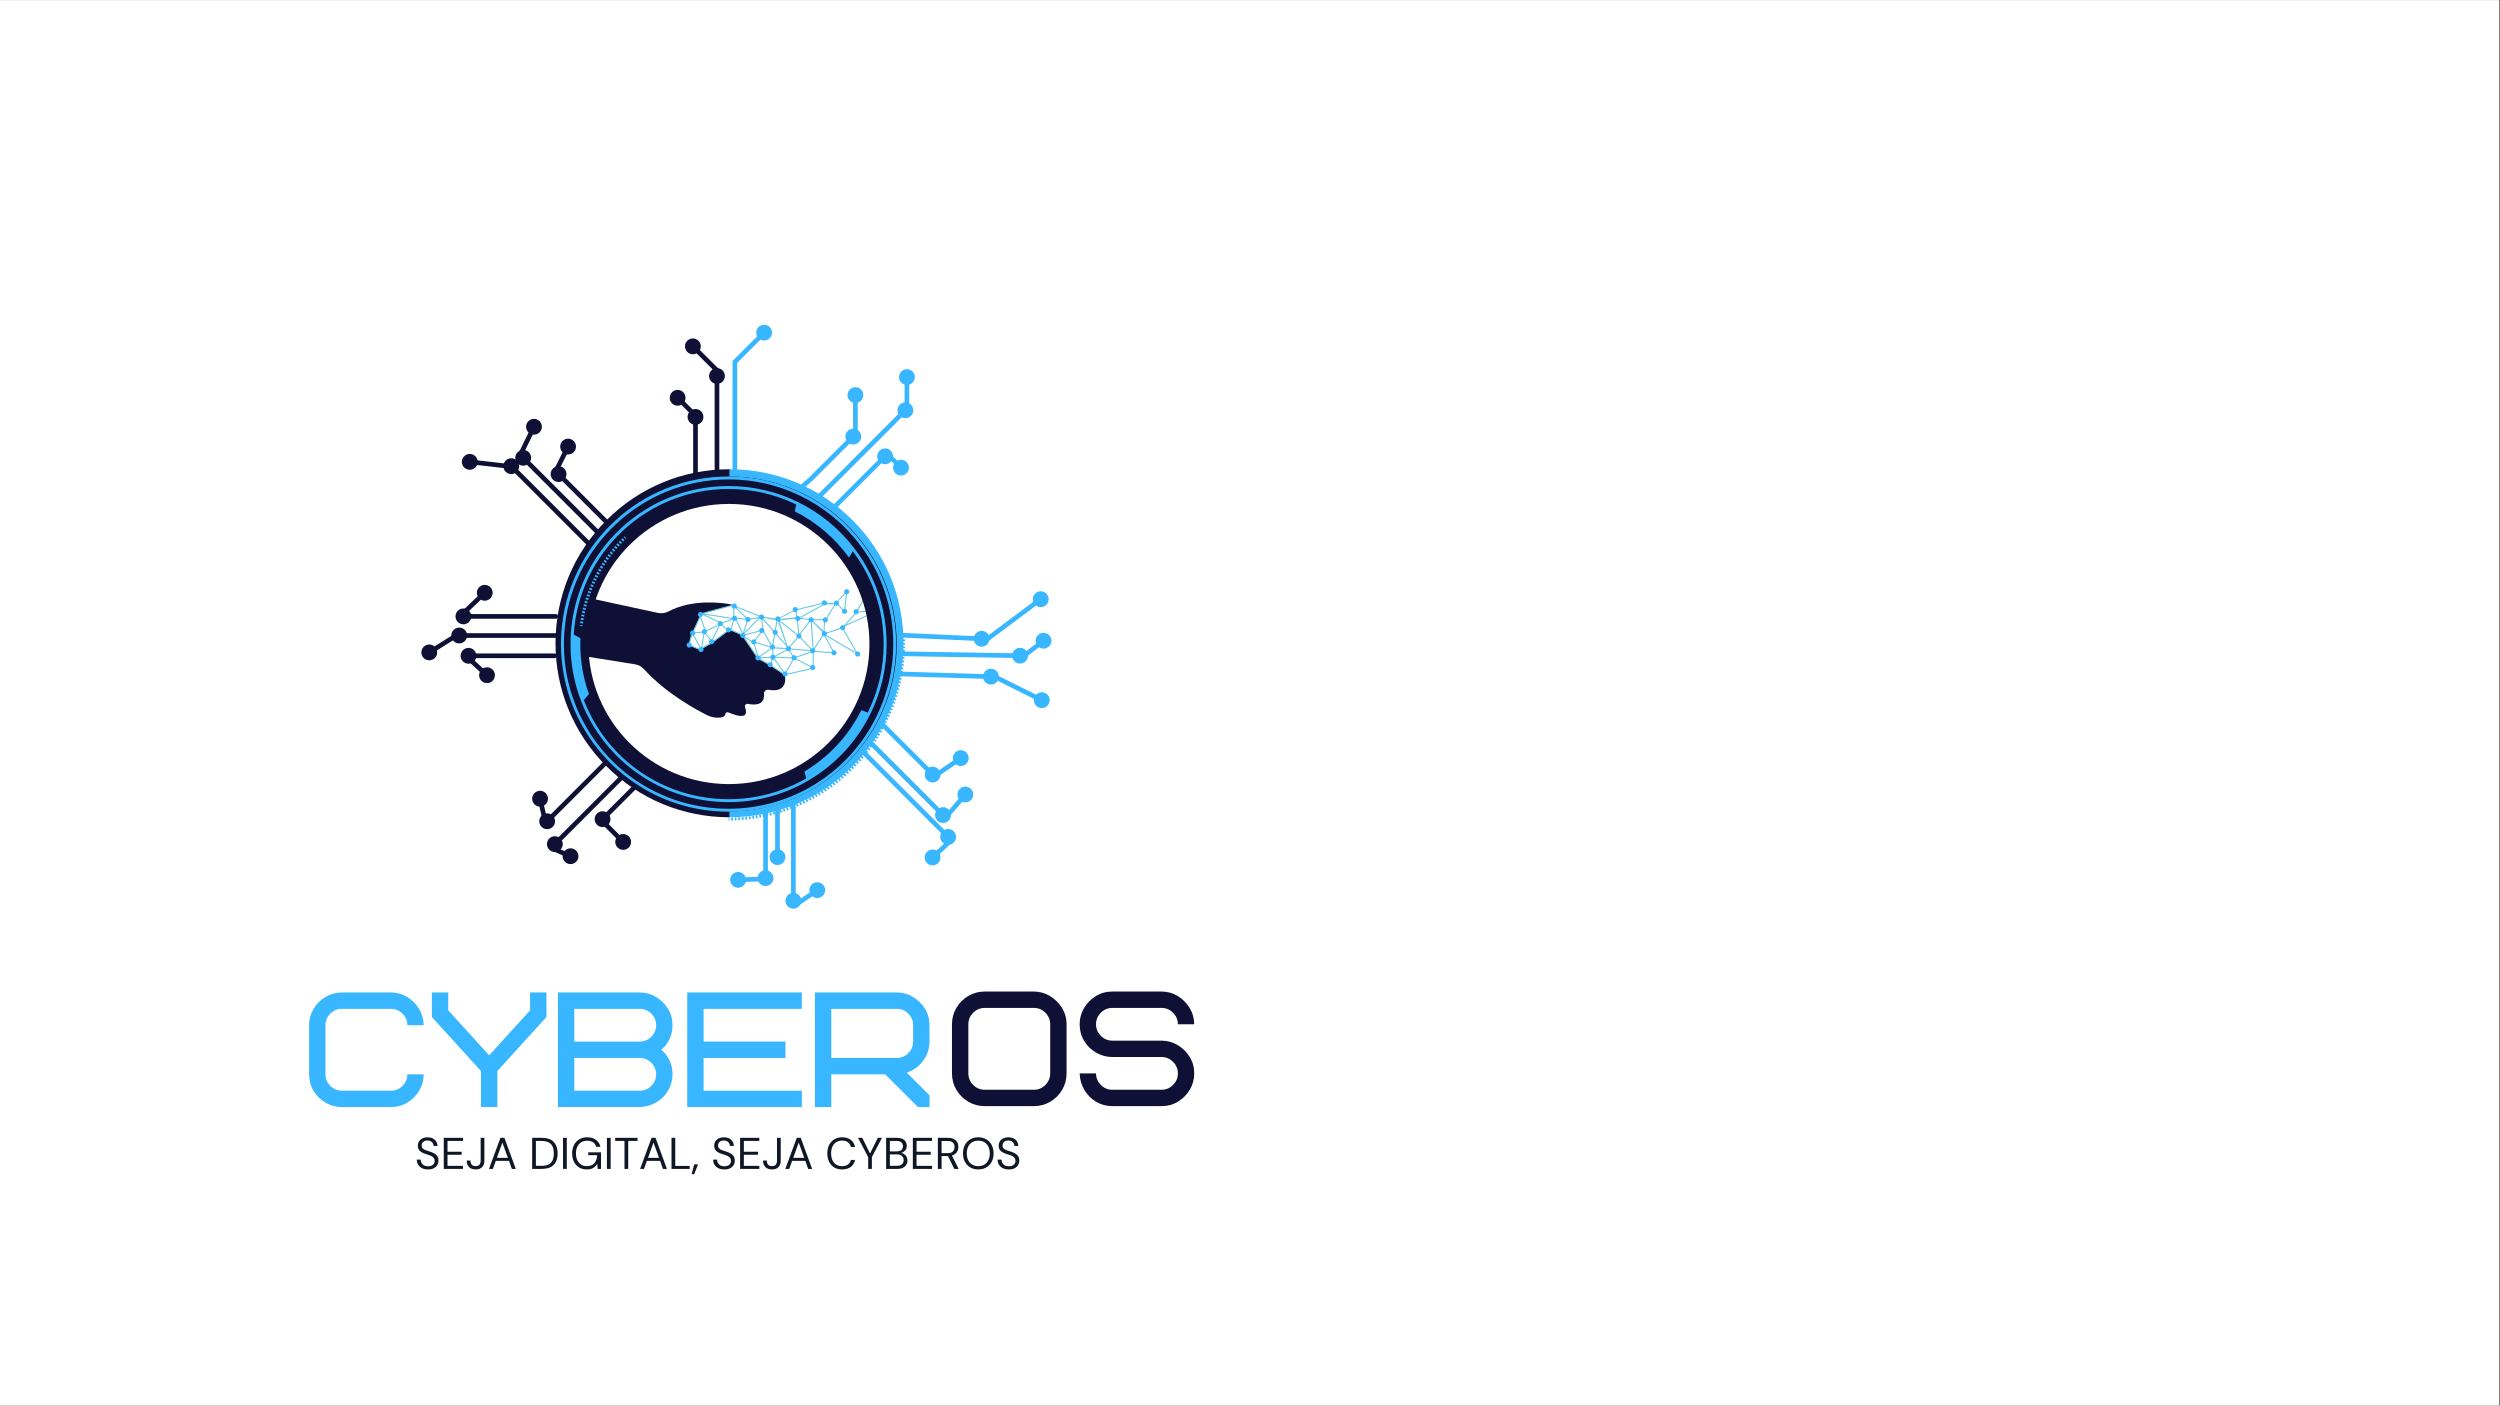 <svg xmlns="http://www.w3.org/2000/svg" xmlns:xlink="http://www.w3.org/1999/xlink" width="1366" zoomAndPan="magnify" viewBox="0 0 1024.5 576" height="768" preserveAspectRatio="xMidYMid meet" version="1.0"><rect x="0" y="0" width="1024.5" height="576" fill="#808080" stroke="none"/><defs><g/><clipPath id="38a2c75ec6"><path d="M 0 0.141 L 1024 0.141 L 1024 575.859 L 0 575.859 Z M 0 0.141 " clip-rule="nonzero"/></clipPath><clipPath id="88803a2654"><path d="M 298.582 192 L 371 192 L 371 335 L 298.582 335 Z M 298.582 192 " clip-rule="nonzero"/></clipPath><clipPath id="81e7631dbd"><path d="M 237.062 244 L 322 244 L 322 295 L 237.062 295 Z M 237.062 244 " clip-rule="nonzero"/></clipPath><clipPath id="401d2f42fe"><path d="M 282 241.41 L 353 241.41 L 353 277 L 282 277 Z M 282 241.41 " clip-rule="nonzero"/></clipPath><clipPath id="a510d601d5"><path d="M 281 241.41 L 360 241.41 L 360 278 L 281 278 Z M 281 241.41 " clip-rule="nonzero"/></clipPath><clipPath id="9958e2fb23"><path d="M 172.23 264 L 180 264 L 180 271 L 172.23 271 Z M 172.23 264 " clip-rule="nonzero"/></clipPath><clipPath id="5b5c235b58"><path d="M 227 192 L 298.918 192 L 298.918 335 L 227 335 Z M 227 192 " clip-rule="nonzero"/></clipPath><clipPath id="96e73dc6f7"><path d="M 229.891 195.262 L 367.816 195.262 L 367.816 332.445 L 229.891 332.445 Z M 229.891 195.262 " clip-rule="nonzero"/></clipPath><clipPath id="a5ec216d56"><path d="M 298.688 195.262 C 260.691 195.262 229.891 225.984 229.891 263.883 C 229.891 301.781 260.691 332.504 298.688 332.504 C 336.684 332.504 367.484 301.781 367.484 263.883 C 367.484 225.984 336.684 195.262 298.688 195.262 Z M 298.688 195.262 " clip-rule="nonzero"/></clipPath><clipPath id="5bbfb0671c"><path d="M 229.887 195.262 L 368 195.262 L 368 333 L 229.887 333 Z M 229.887 195.262 " clip-rule="nonzero"/></clipPath><clipPath id="c49e9ea4da"><path d="M 298 335 L 299 335 L 299 336.195 L 298 336.195 Z M 298 335 " clip-rule="nonzero"/></clipPath><clipPath id="a3f564886a"><path d="M 299 262 L 370.816 262 L 370.816 336.195 L 299 336.195 Z M 299 262 " clip-rule="nonzero"/></clipPath><clipPath id="746b590d1a"><path d="M 369 260 L 370.816 260 L 370.816 262 L 369 262 Z M 369 260 " clip-rule="nonzero"/></clipPath></defs><g clip-path="url(#38a2c75ec6)"><path fill="#ffffff" d="M 0 0.141 L 1024 0.141 L 1024 575.859 L 0 575.859 Z M 0 0.141 " fill-opacity="1" fill-rule="nonzero"/><path fill="#ffffff" d="M 0 0.141 L 1024 0.141 L 1024 575.859 L 0 575.859 Z M 0 0.141 " fill-opacity="1" fill-rule="nonzero"/></g><path fill="#38b6ff" d="M 402.434 262.742 C 402.434 262.742 402.406 262.742 402.391 262.742 L 370.25 261.281 C 369.719 261.258 369.309 260.809 369.336 260.281 C 369.359 259.758 369.809 259.344 370.336 259.371 L 402.477 260.828 C 403.004 260.855 403.414 261.301 403.387 261.828 C 403.367 262.344 402.941 262.742 402.43 262.742 Z M 402.434 262.742 " fill-opacity="1" fill-rule="nonzero"/><path fill="#38b6ff" d="M 402.125 265.012 C 403.91 265.094 405.43 263.711 405.508 261.922 C 405.59 260.133 404.207 258.617 402.418 258.535 C 400.629 258.457 399.113 259.84 399.031 261.629 C 398.953 263.414 400.336 264.934 402.125 265.012 Z M 402.125 265.012 " fill-opacity="1" fill-rule="nonzero"/><path fill="#38b6ff" d="M 418.184 269.664 L 418.168 269.664 L 369.383 268.879 C 368.852 268.871 368.434 268.434 368.441 267.906 C 368.449 267.383 368.875 266.965 369.398 266.965 L 369.414 266.965 L 418.199 267.75 C 418.73 267.758 419.148 268.191 419.141 268.723 C 419.133 269.246 418.707 269.664 418.184 269.664 Z M 418.184 269.664 " fill-opacity="1" fill-rule="nonzero"/><path fill="#38b6ff" d="M 420.832 267.094 C 421.043 267.469 421.18 267.867 421.234 268.293 C 421.289 268.719 421.258 269.141 421.145 269.555 C 421.035 269.969 420.848 270.348 420.582 270.688 C 420.32 271.027 420.004 271.305 419.629 271.516 C 419.258 271.73 418.855 271.867 418.43 271.922 C 418.004 271.977 417.582 271.945 417.168 271.832 C 416.754 271.719 416.375 271.531 416.035 271.27 C 415.695 271.008 415.418 270.688 415.207 270.316 C 414.992 269.945 414.859 269.543 414.805 269.117 C 414.75 268.691 414.777 268.27 414.891 267.855 C 415.004 267.441 415.191 267.062 415.453 266.723 C 415.715 266.383 416.035 266.105 416.406 265.895 C 416.781 265.68 417.18 265.547 417.605 265.492 C 418.031 265.438 418.453 265.465 418.867 265.578 C 419.281 265.691 419.66 265.879 420 266.141 C 420.34 266.402 420.617 266.723 420.832 267.094 Z M 420.832 267.094 " fill-opacity="1" fill-rule="nonzero"/><path fill="#38b6ff" d="M 406.238 278.25 C 406.238 278.25 406.219 278.25 406.207 278.25 L 367.715 277.102 C 367.184 277.086 366.77 276.645 366.785 276.117 C 366.801 275.598 367.227 275.188 367.742 275.188 C 367.75 275.188 367.762 275.188 367.77 275.188 L 406.266 276.336 C 406.797 276.352 407.211 276.793 407.195 277.324 C 407.18 277.84 406.754 278.25 406.238 278.25 Z M 406.238 278.25 " fill-opacity="1" fill-rule="nonzero"/><path fill="#38b6ff" d="M 405.977 280.527 C 407.766 280.582 409.262 279.176 409.316 277.387 C 409.371 275.598 407.961 274.102 406.172 274.051 C 404.383 273.996 402.891 275.402 402.836 277.191 C 402.781 278.98 404.191 280.473 405.977 280.527 Z M 405.977 280.527 " fill-opacity="1" fill-rule="nonzero"/><path fill="#38b6ff" d="M 403.836 263.41 C 403.543 263.41 403.254 263.273 403.066 263.023 C 402.75 262.598 402.836 261.996 403.262 261.684 L 426.043 244.68 C 426.465 244.363 427.066 244.449 427.383 244.875 C 427.699 245.301 427.613 245.902 427.188 246.215 L 404.406 263.219 C 404.234 263.344 404.035 263.41 403.836 263.41 Z M 403.836 263.41 " fill-opacity="1" fill-rule="nonzero"/><path fill="#38b6ff" d="M 428.422 248.145 C 429.855 247.074 430.152 245.043 429.082 243.609 C 428.012 242.176 425.98 241.879 424.543 242.949 C 423.109 244.02 422.812 246.051 423.887 247.488 C 424.957 248.922 426.988 249.219 428.422 248.145 Z M 428.422 248.145 " fill-opacity="1" fill-rule="nonzero"/><path fill="#38b6ff" d="M 419.445 269.871 C 419.156 269.871 418.871 269.742 418.684 269.496 C 418.363 269.078 418.438 268.473 418.855 268.152 L 427.18 261.719 C 427.598 261.398 428.203 261.473 428.527 261.891 C 428.848 262.312 428.773 262.914 428.352 263.238 L 420.027 269.668 C 419.852 269.801 419.648 269.871 419.445 269.871 Z M 419.445 269.871 " fill-opacity="1" fill-rule="nonzero"/><path fill="#38b6ff" d="M 429.625 265.145 C 431.043 264.047 431.301 262.016 430.207 260.598 C 429.113 259.18 427.078 258.918 425.66 260.012 C 424.242 261.105 423.984 263.141 425.078 264.559 C 426.168 265.977 428.207 266.234 429.625 265.145 Z M 429.625 265.145 " fill-opacity="1" fill-rule="nonzero"/><path fill="#38b6ff" d="M 427.074 287.973 C 426.934 287.973 426.785 287.941 426.648 287.871 L 407.094 278.094 C 406.625 277.855 406.43 277.281 406.668 276.805 C 406.902 276.332 407.48 276.141 407.953 276.379 L 427.508 286.156 C 427.98 286.391 428.172 286.965 427.934 287.441 C 427.766 287.777 427.426 287.973 427.074 287.973 Z M 427.074 287.973 " fill-opacity="1" fill-rule="nonzero"/><path fill="#38b6ff" d="M 425.484 289.84 C 427.082 290.641 429.031 289.988 429.832 288.391 C 430.633 286.789 429.98 284.844 428.383 284.039 C 426.781 283.238 424.836 283.891 424.031 285.492 C 423.23 287.09 423.883 289.039 425.484 289.84 Z M 425.484 289.84 " fill-opacity="1" fill-rule="nonzero"/><path fill="#38b6ff" d="M 336.383 204.121 L 335.5 204.121 C 334.969 204.121 334.543 203.691 334.543 203.164 C 334.543 202.633 334.969 202.203 335.5 202.203 L 335.594 202.203 L 370.461 167.332 C 370.836 166.961 371.441 166.961 371.816 167.332 C 372.191 167.707 372.191 168.312 371.816 168.688 Z M 336.383 204.121 " fill-opacity="1" fill-rule="nonzero"/><path fill="#38b6ff" d="M 373.312 170.418 C 374.578 169.152 374.578 167.102 373.312 165.832 C 372.051 164.57 369.996 164.57 368.73 165.832 C 367.465 167.098 367.465 169.152 368.73 170.418 C 369.992 171.684 372.047 171.684 373.312 170.418 Z M 373.312 170.418 " fill-opacity="1" fill-rule="nonzero"/><path fill="#38b6ff" d="M 341.77 208.902 C 341.523 208.902 341.277 208.812 341.09 208.621 C 340.719 208.25 340.719 207.641 341.09 207.27 L 362.152 186.211 C 362.523 185.836 363.133 185.836 363.504 186.211 C 363.879 186.582 363.879 187.191 363.504 187.562 L 342.445 208.621 C 342.258 208.812 342.016 208.902 341.77 208.902 Z M 341.77 208.902 " fill-opacity="1" fill-rule="nonzero"/><path fill="#38b6ff" d="M 365.004 189.293 C 366.27 188.027 366.27 185.977 365.004 184.707 C 363.742 183.441 361.688 183.445 360.418 184.707 C 359.152 185.973 359.156 188.027 360.418 189.293 C 361.684 190.562 363.738 190.559 365.004 189.293 Z M 365.004 189.293 " fill-opacity="1" fill-rule="nonzero"/><path fill="#38b6ff" d="M 328.508 200.559 C 328.242 200.559 327.973 200.449 327.785 200.234 C 327.438 199.836 327.477 199.23 327.875 198.883 L 331.762 195.48 L 349.133 178.109 C 349.504 177.738 350.113 177.738 350.484 178.109 C 350.859 178.484 350.859 179.09 350.484 179.465 L 333.051 196.898 L 329.137 200.32 C 328.953 200.48 328.73 200.555 328.508 200.555 Z M 328.508 200.559 " fill-opacity="1" fill-rule="nonzero"/><path fill="#38b6ff" d="M 351.988 181.195 C 353.25 179.93 353.25 177.879 351.988 176.609 C 350.723 175.344 348.668 175.344 347.402 176.609 C 346.133 177.875 346.137 179.93 347.402 181.195 C 348.664 182.465 350.719 182.461 351.988 181.195 Z M 351.988 181.195 " fill-opacity="1" fill-rule="nonzero"/><path fill="#38b6ff" d="M 350.539 178.227 C 350.012 178.227 349.582 177.797 349.582 177.27 L 349.582 161.734 C 349.582 161.203 350.012 160.773 350.539 160.773 C 351.07 160.773 351.496 161.203 351.496 161.734 L 351.496 177.27 C 351.496 177.797 351.07 178.227 350.539 178.227 Z M 350.539 178.227 " fill-opacity="1" fill-rule="nonzero"/><path fill="#38b6ff" d="M 353.781 161.895 C 353.781 160.105 352.328 158.656 350.539 158.656 C 348.75 158.656 347.297 160.109 347.297 161.895 C 347.297 163.684 348.75 165.137 350.539 165.137 C 352.328 165.137 353.781 163.684 353.781 161.895 Z M 353.781 161.895 " fill-opacity="1" fill-rule="nonzero"/><path fill="#38b6ff" d="M 371.656 166.598 C 371.125 166.598 370.699 166.168 370.699 165.637 L 370.699 154.371 C 370.699 153.84 371.125 153.41 371.656 153.41 C 372.188 153.41 372.613 153.84 372.613 154.371 L 372.613 165.637 C 372.613 166.168 372.188 166.598 371.656 166.598 Z M 371.656 166.598 " fill-opacity="1" fill-rule="nonzero"/><path fill="#38b6ff" d="M 374.898 154.527 C 374.898 152.738 373.445 151.289 371.656 151.289 C 369.867 151.289 368.414 152.742 368.414 154.527 C 368.414 156.316 369.867 157.77 371.656 157.77 C 373.445 157.77 374.898 156.316 374.898 154.527 Z M 374.898 154.527 " fill-opacity="1" fill-rule="nonzero"/><path fill="#38b6ff" d="M 369.34 192.719 C 369.094 192.719 368.848 192.625 368.66 192.438 L 363.77 187.543 C 363.395 187.172 363.395 186.562 363.77 186.191 C 364.145 185.816 364.75 185.816 365.125 186.191 L 370.016 191.082 C 370.391 191.457 370.391 192.062 370.016 192.438 C 369.828 192.625 369.586 192.719 369.34 192.719 Z M 369.34 192.719 " fill-opacity="1" fill-rule="nonzero"/><path fill="#38b6ff" d="M 366.93 193.938 C 368.195 195.203 370.25 195.203 371.516 193.938 C 372.781 192.672 372.781 190.617 371.516 189.352 C 370.25 188.086 368.199 188.086 366.93 189.352 C 365.668 190.617 365.668 192.668 366.93 193.938 Z M 366.93 193.938 " fill-opacity="1" fill-rule="nonzero"/><path fill="#38b6ff" d="M 301.152 192.902 C 300.621 192.902 300.195 192.473 300.195 191.945 L 300.195 147.914 L 312.59 135.52 C 312.961 135.145 313.57 135.145 313.941 135.52 C 314.316 135.895 314.316 136.5 313.941 136.875 L 302.109 148.703 L 302.109 191.945 C 302.109 192.473 301.684 192.902 301.152 192.902 Z M 301.152 192.902 " fill-opacity="1" fill-rule="nonzero"/><path fill="#38b6ff" d="M 315.441 138.605 C 316.707 137.34 316.707 135.285 315.441 134.02 C 314.18 132.754 312.125 132.754 310.855 134.02 C 309.594 135.281 309.594 137.336 310.855 138.605 C 312.121 139.867 314.176 139.867 315.441 138.605 Z M 315.441 138.605 " fill-opacity="1" fill-rule="nonzero"/><path fill="#38b6ff" d="M 313.723 360.965 C 313.191 360.965 312.766 360.535 312.766 360.004 L 312.766 331.469 C 312.766 330.941 313.191 330.512 313.723 330.512 C 314.25 330.512 314.68 330.941 314.68 331.469 L 314.68 360.004 C 314.68 360.535 314.25 360.965 313.723 360.965 Z M 313.723 360.965 " fill-opacity="1" fill-rule="nonzero"/><path fill="#38b6ff" d="M 310.48 359.844 C 310.48 361.633 311.934 363.082 313.723 363.082 C 315.512 363.082 316.961 361.629 316.961 359.844 C 316.961 358.055 315.512 356.602 313.723 356.602 C 311.934 356.602 310.48 358.055 310.48 359.844 Z M 310.48 359.844 " fill-opacity="1" fill-rule="nonzero"/><path fill="#38b6ff" d="M 318.613 352.359 C 318.082 352.359 317.656 351.934 317.656 351.402 L 317.656 330.512 C 317.656 329.98 318.082 329.555 318.613 329.555 C 319.145 329.555 319.57 329.98 319.57 330.512 L 319.57 351.402 C 319.57 351.934 319.145 352.359 318.613 352.359 Z M 318.613 352.359 " fill-opacity="1" fill-rule="nonzero"/><path fill="#38b6ff" d="M 320.32 348.496 C 320.684 348.723 320.992 349.008 321.242 349.359 C 321.496 349.707 321.672 350.09 321.77 350.508 C 321.867 350.926 321.883 351.348 321.812 351.773 C 321.746 352.195 321.598 352.59 321.371 352.957 C 321.145 353.324 320.859 353.633 320.508 353.883 C 320.16 354.133 319.777 354.309 319.359 354.406 C 318.941 354.508 318.52 354.52 318.094 354.453 C 317.672 354.383 317.277 354.234 316.91 354.012 C 316.543 353.785 316.238 353.496 315.984 353.148 C 315.734 352.801 315.559 352.414 315.461 351.996 C 315.363 351.578 315.348 351.156 315.414 350.734 C 315.484 350.309 315.633 349.914 315.859 349.547 C 316.082 349.184 316.371 348.875 316.719 348.625 C 317.066 348.371 317.453 348.195 317.871 348.098 C 318.289 348 318.711 347.984 319.133 348.055 C 319.559 348.121 319.953 348.27 320.32 348.496 Z M 320.32 348.496 " fill-opacity="1" fill-rule="nonzero"/><path fill="#38b6ff" d="M 325.121 370.242 C 324.59 370.242 324.164 369.816 324.164 369.285 L 324.164 328.426 C 324.164 327.895 324.59 327.465 325.121 327.465 C 325.652 327.465 326.078 327.895 326.078 328.426 L 326.078 369.285 C 326.078 369.816 325.652 370.242 325.121 370.242 Z M 325.121 370.242 " fill-opacity="1" fill-rule="nonzero"/><path fill="#38b6ff" d="M 328.117 367.883 C 328.285 368.281 328.367 368.691 328.367 369.121 C 328.367 369.551 328.285 369.965 328.117 370.363 C 327.953 370.762 327.719 371.109 327.418 371.414 C 327.113 371.719 326.762 371.953 326.363 372.117 C 325.969 372.281 325.555 372.363 325.125 372.363 C 324.695 372.363 324.281 372.281 323.883 372.117 C 323.488 371.953 323.137 371.719 322.832 371.414 C 322.527 371.109 322.293 370.762 322.129 370.363 C 321.965 369.965 321.883 369.551 321.883 369.121 C 321.883 368.691 321.965 368.281 322.129 367.883 C 322.293 367.484 322.527 367.133 322.832 366.832 C 323.137 366.527 323.488 366.293 323.883 366.129 C 324.281 365.965 324.695 365.883 325.125 365.883 C 325.555 365.883 325.969 365.965 326.363 366.129 C 326.762 366.293 327.113 366.527 327.418 366.832 C 327.719 367.133 327.953 367.484 328.117 367.883 Z M 328.117 367.883 " fill-opacity="1" fill-rule="nonzero"/><path fill="#38b6ff" d="M 388.66 344.043 C 388.414 344.043 388.168 343.949 387.984 343.762 L 352.777 308.555 C 352.406 308.184 352.406 307.574 352.777 307.203 C 353.152 306.828 353.758 306.828 354.133 307.203 L 389.34 342.406 C 389.711 342.781 389.711 343.387 389.34 343.762 C 389.148 343.949 388.906 344.043 388.66 344.043 Z M 388.66 344.043 " fill-opacity="1" fill-rule="nonzero"/><path fill="#38b6ff" d="M 386.254 345.262 C 387.52 346.527 389.57 346.527 390.84 345.262 C 392.105 343.996 392.102 341.945 390.84 340.676 C 389.574 339.41 387.52 339.41 386.254 340.676 C 384.984 341.941 384.988 343.996 386.254 345.262 Z M 386.254 345.262 " fill-opacity="1" fill-rule="nonzero"/><path fill="#38b6ff" d="M 386.559 335.09 C 386.312 335.09 386.066 335 385.879 334.809 L 355.715 304.645 C 355.34 304.27 355.34 303.664 355.715 303.289 C 356.086 302.918 356.691 302.918 357.066 303.289 L 387.234 333.457 C 387.605 333.832 387.605 334.438 387.234 334.809 C 387.047 335 386.801 335.09 386.559 335.09 Z M 386.559 335.09 " fill-opacity="1" fill-rule="nonzero"/><path fill="#38b6ff" d="M 384.152 336.312 C 385.418 337.574 387.469 337.574 388.738 336.312 C 390.004 335.047 390.004 332.992 388.738 331.727 C 387.473 330.457 385.418 330.461 384.152 331.727 C 382.883 332.992 382.887 335.043 384.152 336.312 Z M 384.152 336.312 " fill-opacity="1" fill-rule="nonzero"/><path fill="#38b6ff" d="M 382.305 318.484 C 382.059 318.484 381.816 318.391 381.629 318.203 L 360.246 296.816 C 359.871 296.445 359.871 295.836 360.246 295.465 C 360.617 295.09 361.223 295.09 361.598 295.465 L 382.984 316.848 C 383.355 317.223 383.355 317.828 382.984 318.203 C 382.797 318.391 382.551 318.484 382.305 318.484 Z M 382.305 318.484 " fill-opacity="1" fill-rule="nonzero"/><path fill="#38b6ff" d="M 379.898 319.703 C 381.164 320.969 383.215 320.969 384.484 319.703 C 385.75 318.438 385.75 316.387 384.484 315.117 C 383.219 313.852 381.168 313.852 379.898 315.117 C 378.633 316.383 378.633 318.434 379.898 319.703 Z M 379.898 319.703 " fill-opacity="1" fill-rule="nonzero"/><path fill="#38b6ff" d="M 302.293 361.527 C 301.777 361.527 301.355 361.121 301.336 360.605 C 301.316 360.074 301.73 359.633 302.258 359.617 L 313.121 359.234 C 313.664 359.215 314.094 359.633 314.109 360.16 C 314.129 360.688 313.715 361.133 313.188 361.148 L 302.324 361.527 C 302.324 361.527 302.301 361.527 302.289 361.527 Z M 302.293 361.527 " fill-opacity="1" fill-rule="nonzero"/><path fill="#38b6ff" d="M 302.344 357.324 C 300.555 357.387 299.152 358.887 299.219 360.676 C 299.281 362.465 300.781 363.867 302.57 363.801 C 304.359 363.738 305.762 362.238 305.695 360.449 C 305.633 358.66 304.133 357.258 302.344 357.324 Z M 302.344 357.324 " fill-opacity="1" fill-rule="nonzero"/><path fill="#38b6ff" d="M 325.367 372.23 C 325.062 372.23 324.762 372.082 324.574 371.812 C 324.277 371.375 324.391 370.777 324.828 370.48 L 334.508 363.895 C 334.945 363.598 335.543 363.711 335.84 364.148 C 336.137 364.586 336.027 365.18 335.59 365.48 L 325.906 372.062 C 325.742 372.176 325.555 372.23 325.371 372.23 Z M 325.367 372.23 " fill-opacity="1" fill-rule="nonzero"/><path fill="#38b6ff" d="M 336.738 367.457 C 338.219 366.453 338.605 364.434 337.598 362.957 C 336.59 361.473 334.574 361.09 333.094 362.098 C 331.613 363.102 331.23 365.121 332.234 366.598 C 333.242 368.082 335.262 368.465 336.738 367.457 Z M 336.738 367.457 " fill-opacity="1" fill-rule="nonzero"/><path fill="#38b6ff" d="M 384.648 317.875 C 384.34 317.875 384.043 317.73 383.859 317.457 C 383.559 317.02 383.672 316.426 384.105 316.125 L 393.309 309.801 C 393.742 309.5 394.34 309.613 394.641 310.047 C 394.938 310.484 394.828 311.078 394.395 311.379 L 385.191 317.703 C 385.023 317.82 384.836 317.875 384.648 317.875 Z M 384.648 317.875 " fill-opacity="1" fill-rule="nonzero"/><path fill="#38b6ff" d="M 395.551 313.352 C 397.027 312.336 397.402 310.316 396.387 308.844 C 395.371 307.367 393.352 306.992 391.875 308.008 C 390.402 309.023 390.027 311.043 391.043 312.52 C 392.059 313.992 394.078 314.367 395.551 313.352 Z M 395.551 313.352 " fill-opacity="1" fill-rule="nonzero"/><path fill="#38b6ff" d="M 388.902 334.355 C 388.68 334.355 388.457 334.281 388.277 334.129 C 387.875 333.781 387.832 333.18 388.172 332.777 L 394.973 324.84 C 395.32 324.438 395.922 324.395 396.324 324.734 C 396.727 325.082 396.773 325.684 396.43 326.086 L 389.629 334.023 C 389.441 334.242 389.172 334.355 388.902 334.355 Z M 388.902 334.355 " fill-opacity="1" fill-rule="nonzero"/><path fill="#38b6ff" d="M 398.055 327.695 C 399.223 326.336 399.066 324.289 397.703 323.125 C 396.344 321.961 394.297 322.117 393.133 323.477 C 391.969 324.84 392.129 326.887 393.484 328.047 C 394.848 329.211 396.895 329.055 398.055 327.695 Z M 398.055 327.695 " fill-opacity="1" fill-rule="nonzero"/><path fill="#38b6ff" d="M 382.055 352.445 C 381.797 352.445 381.539 352.344 381.352 352.141 C 380.992 351.754 381.012 351.148 381.402 350.785 L 389.418 343.344 C 389.805 342.98 390.41 343.004 390.773 343.395 C 391.133 343.781 391.109 344.387 390.719 344.746 L 382.707 352.191 C 382.52 352.363 382.289 352.445 382.055 352.445 Z M 382.055 352.445 " fill-opacity="1" fill-rule="nonzero"/><path fill="#38b6ff" d="M 379.965 349.004 C 378.652 350.223 378.578 352.273 379.797 353.586 C 381.016 354.898 383.066 354.977 384.379 353.758 C 385.691 352.539 385.77 350.484 384.547 349.172 C 383.332 347.863 381.277 347.785 379.965 349.004 Z M 379.965 349.004 " fill-opacity="1" fill-rule="nonzero"/><g clip-path="url(#88803a2654)"><path fill="#38b6ff" d="M 298.953 334.914 C 279.906 334.914 262 327.496 248.531 314.027 C 235.062 300.559 227.648 282.656 227.648 263.605 C 227.648 244.559 235.066 226.656 248.531 213.188 C 261.996 199.715 279.906 192.301 298.953 192.301 C 318 192.301 335.906 199.719 349.375 213.188 C 362.844 226.656 370.258 244.559 370.258 263.605 C 370.258 282.656 362.84 300.559 349.375 314.027 C 335.91 327.496 318 334.914 298.953 334.914 Z M 298.953 195.496 C 261.398 195.496 230.84 226.051 230.84 263.605 C 230.84 301.164 261.398 331.719 298.953 331.719 C 336.508 331.719 367.066 301.168 367.066 263.605 C 367.066 226.047 336.512 195.496 298.953 195.496 Z M 298.953 195.496 " fill-opacity="1" fill-rule="nonzero"/></g><g clip-path="url(#81e7631dbd)"><path fill="#0f1035" d="M 237.062 244.133 L 269.562 251.156 C 271.055 251.477 272.613 251.266 273.965 250.555 C 283.953 245.301 296.125 247.027 299.691 247.699 C 299.938 247.746 299.945 248.094 299.699 248.156 L 287.512 251.512 C 287.441 251.527 287.383 251.578 287.352 251.641 L 283.809 259.273 C 283.809 259.273 282.152 264.344 282.152 264.344 L 286.926 266.297 L 291.852 263.477 L 298.676 258.156 C 298.746 258.102 298.836 258.094 298.914 258.125 L 304.215 260.289 C 304.254 260.309 304.289 260.336 304.312 260.375 L 310.395 269.656 C 310.418 269.688 310.445 269.715 310.48 269.734 L 315.383 272.398 C 315.383 272.398 315.395 272.406 315.398 272.41 L 321.059 276.285 C 321.367 276.496 321.594 276.812 321.688 277.176 C 321.695 277.219 321.707 277.262 321.715 277.305 C 321.836 278.035 322.621 284.023 314.934 282.68 C 313.922 282.508 313 283.32 313.09 284.34 C 313.293 286.602 312.523 289.617 306.477 288.453 C 305.672 288.301 305.031 289.094 305.316 289.855 C 306.18 292.145 306.34 295.273 298.574 291.969 C 297.918 291.688 297.324 292.043 297.191 292.746 C 297.035 293.574 296.113 294.355 292.949 294.023 C 291.867 293.91 290.82 293.594 289.844 293.109 C 285.695 291.059 273.02 284.297 263.91 274.219 C 262.973 273.184 261.723 272.488 260.344 272.262 L 237.062 268.52 Z M 237.062 244.133 " fill-opacity="1" fill-rule="nonzero"/></g><path fill="#65cae1" d="M 345.699 256.434 L 345.324 256.605 L 345.398 256.766 L 345.25 256.926 L 345.582 257.227 L 345.969 256.801 L 359.148 250.766 L 358.777 249.953 L 358.773 249.895 L 358.754 249.895 C 358.754 249.895 355.418 242.5 355.418 242.5 L 350.621 251 Z M 358.555 250.547 L 346.734 255.957 L 351.102 251.137 L 358.473 250.379 L 358.551 250.547 Z M 355.371 243.492 L 358.281 249.945 L 351.328 250.66 Z M 355.371 243.492 " fill-opacity="1" fill-rule="nonzero"/><g clip-path="url(#401d2f42fe)"><path fill="#65cae1" d="M 345.262 256.969 L 338.27 259.367 L 337.871 258.98 L 338.18 254.133 L 338.434 254.285 L 342.699 247.309 L 346.23 251.176 L 347.27 241.879 L 342.238 247.203 L 337.781 246.852 L 326.137 249.688 L 318.527 253.477 L 312.562 252.754 L 311.672 252.398 L 300.945 248.156 L 300.945 247.621 L 300.141 247.836 L 299.934 247.754 L 300.043 247.863 L 287.473 251.238 L 287.344 251.176 L 287.289 251.285 L 286.805 251.418 L 286.801 251.406 L 286.605 251.473 L 286.363 251.539 L 286.402 251.543 L 286.375 251.551 L 286.723 252.543 L 283.77 259.039 L 283.477 258.5 L 282.176 264.473 L 288.062 266.926 L 287.523 265.938 L 292.207 263.309 L 292.188 263.285 L 298.812 258.395 L 295.652 255.656 L 300.402 253.887 L 299.332 258.254 L 303.926 260.363 L 303.457 260.848 L 304.168 260.664 L 310.492 269.988 C 310.547 270.07 315.52 272.734 315.52 272.734 L 321.613 276.75 L 333.789 273.922 L 333.688 273.484 L 333.465 273.535 L 333.5 267.16 L 342.168 267.777 L 338.18 260.438 L 352.098 268.672 Z M 350.836 267.402 L 338.223 259.941 L 338.348 259.816 L 345.074 257.543 L 350.836 267.406 Z M 333.016 273.34 L 325.957 269.672 L 333.055 267.234 Z M 332.191 254.418 L 333.008 266.301 L 327.613 260.547 L 327.605 260.48 L 332.191 254.414 Z M 322.453 266.062 L 317.02 268.938 L 316.871 265.703 Z M 319.43 254.695 L 327.074 260.672 L 323.008 265.426 Z M 332.492 266.406 L 323.379 265.684 L 327.406 260.977 Z M 317.652 269.109 L 323 266.277 L 324.98 269.406 Z M 325 269.859 L 321.688 275.762 L 317.262 269.543 L 325 269.855 Z M 325.48 269.355 L 323.445 266.141 L 332.703 266.875 Z M 327.547 259.816 L 326.973 253.691 L 327.047 253.824 L 327.457 253.594 L 331.887 254.074 Z M 326.504 253.492 L 327.125 260.141 L 319.547 254.215 L 326.5 253.492 Z M 322.051 263.969 L 317.809 259.168 L 318.648 254.23 Z M 322.41 265.059 L 322.598 265.621 L 316.848 265.18 L 316.832 264.863 L 317.707 259.738 L 322.414 265.059 Z M 316.422 264.602 L 312.809 258.203 L 312.402 253.738 L 317.324 259.309 L 316.422 264.605 Z M 311.895 253.164 C 311.895 253.164 312.344 258.102 312.344 258.102 L 304.887 260.012 L 311.484 253.234 Z M 316.137 265.008 L 309.277 262.938 L 312.559 258.676 Z M 316.102 265.469 L 310.828 269.188 L 309.223 263.414 L 309.156 263.371 L 316.102 265.465 Z M 316.426 265.789 L 316.574 269.066 L 316.359 269.059 L 316.387 269.098 L 311.375 269.348 L 316.422 265.785 Z M 316.875 269.781 L 321.305 276.008 L 315.906 272.449 L 316.871 269.781 Z M 325.477 269.926 L 332.734 273.699 L 321.949 276.203 L 325.473 269.926 Z M 332.652 254.543 L 337.461 259.551 L 333.426 265.793 Z M 332.934 254.195 L 337.73 254.125 L 337.449 258.57 Z M 346.676 243.133 L 345.895 250.141 L 342.973 246.941 Z M 338.031 247.699 L 341.961 247.656 L 338.203 253.801 L 338.211 253.672 L 332.699 253.75 L 332.727 253.719 L 328.137 253.223 L 338.031 247.703 Z M 337.809 247.309 L 327.363 253.137 L 326.914 253.086 L 326.895 252.891 L 326.867 252.891 C 326.867 252.891 326.234 250.129 326.234 250.129 Z M 326.422 252.945 L 318.887 253.703 L 325.809 250.293 L 326.422 252.949 Z M 317.426 258.738 L 312.531 253.203 L 318.207 254.156 Z M 311.332 252.746 L 311.266 252.812 L 306.566 253.602 L 301.84 248.992 L 311.328 252.746 Z M 300.418 248.227 L 300.496 248.301 L 300.496 253.258 L 288.539 251.414 Z M 287.121 251.648 L 286.988 251.941 L 286.871 251.609 Z M 289.094 259.152 L 289.48 259.113 L 289.375 258.809 L 294.562 256.301 L 291.574 262.457 Z M 294.992 255.414 L 294.781 255.492 L 294.902 255.598 L 294.879 255.648 L 289.223 258.379 L 287.199 252.555 L 287.555 251.77 L 295.02 255.352 L 294.988 255.414 Z M 286.934 253.152 L 288.82 258.578 L 288.703 258.633 L 288.504 258.367 L 288.438 258.762 L 284.203 259.168 L 286.934 253.156 Z M 282.691 264.199 L 283.656 259.77 L 287.055 266.02 Z M 284.09 259.633 L 288.355 259.223 L 287.266 265.465 L 284.094 259.633 Z M 287.754 265.285 L 288.766 259.469 L 291.539 263.164 L 287.754 265.289 Z M 298.094 258.363 L 291.918 262.918 L 291.879 262.863 L 295.258 255.902 L 298.098 258.363 Z M 295.605 255.188 L 295.629 255.145 L 288.918 251.926 L 299.832 253.613 L 295.605 255.191 Z M 300.891 253.777 L 300.945 253.785 L 300.945 253.547 L 301.039 253.164 L 300.945 253.199 L 300.945 248.742 L 305.871 253.555 L 301.113 253.043 L 304.16 259.977 L 299.855 257.996 Z M 306.191 254.039 L 304.395 259.387 L 301.84 253.57 Z M 306.66 254.043 L 310.738 253.355 L 304.863 259.391 Z M 304.871 260.48 L 312.012 258.648 L 308.637 263.031 L 304.914 260.578 L 304.871 260.484 Z M 308.832 263.695 L 310.273 268.871 L 305.098 261.234 Z M 316.484 269.543 L 315.52 272.211 L 311.367 269.801 Z M 341.379 267.27 L 333.5 266.707 L 333.5 266.598 C 333.5 266.598 333.48 266.605 333.48 266.605 L 333.473 266.539 L 337.574 260.266 L 341.379 267.266 Z M 338.129 259.887 L 338.152 259.879 L 338.215 259.934 Z M 338.129 259.887 " fill-opacity="1" fill-rule="nonzero"/></g><g clip-path="url(#a510d601d5)"><path fill="#38b6ff" d="M 355.371 242.078 C 355.949 242.078 356.422 242.551 356.422 243.133 C 356.422 243.715 355.953 244.188 355.371 244.188 C 354.785 244.188 354.316 243.715 354.316 243.133 C 354.316 242.551 354.785 242.078 355.371 242.078 Z M 345.922 242.508 C 345.922 243.086 346.395 243.559 346.977 243.559 C 347.559 243.559 348.027 243.09 348.027 242.508 C 348.027 241.926 347.555 241.453 346.973 241.453 C 346.391 241.453 345.918 241.926 345.918 242.508 Z M 349.785 250.684 C 349.785 251.266 350.254 251.738 350.836 251.738 C 351.422 251.738 351.891 251.27 351.891 250.684 C 351.891 250.102 351.422 249.633 350.836 249.633 C 350.254 249.633 349.785 250.102 349.785 250.684 Z M 345.039 250.523 C 345.039 251.102 345.508 251.578 346.094 251.578 C 346.676 251.578 347.145 251.105 347.145 250.523 C 347.145 249.941 346.676 249.469 346.094 249.469 C 345.508 249.469 345.039 249.941 345.039 250.523 Z M 341.695 247.18 C 341.695 247.758 342.164 248.23 342.746 248.23 C 343.328 248.23 343.801 247.762 343.801 247.18 C 343.801 246.598 343.328 246.125 342.746 246.125 C 342.164 246.125 341.695 246.598 341.695 247.18 Z M 344.285 257.215 C 344.285 257.793 344.754 258.266 345.336 258.266 C 345.918 258.266 346.391 257.797 346.391 257.215 C 346.391 256.633 345.918 256.16 345.336 256.16 C 344.754 256.16 344.285 256.633 344.285 257.215 Z M 337.16 254.031 C 337.16 254.609 337.633 255.082 338.215 255.082 C 338.797 255.082 339.266 254.613 339.266 254.031 C 339.266 253.449 338.797 252.977 338.215 252.977 C 337.633 252.977 337.16 253.449 337.16 254.031 Z M 336.785 247.07 C 336.785 247.652 337.254 248.125 337.836 248.125 C 338.418 248.125 338.891 247.656 338.891 247.07 C 338.891 246.488 338.418 246.02 337.836 246.02 C 337.254 246.02 336.785 246.488 336.785 247.07 Z M 336.785 259.695 C 336.785 260.273 337.254 260.746 337.836 260.746 C 338.418 260.746 338.891 260.277 338.891 259.695 C 338.891 259.113 338.418 258.641 337.836 258.641 C 337.254 258.641 336.785 259.113 336.785 259.695 Z M 331.336 253.977 C 331.336 254.555 331.805 255.027 332.387 255.027 C 332.973 255.027 333.441 254.559 333.441 253.977 C 333.441 253.395 332.973 252.922 332.387 252.922 C 331.805 252.922 331.336 253.395 331.336 253.977 Z M 326.348 260.637 C 326.348 261.219 326.816 261.691 327.398 261.691 C 327.98 261.691 328.453 261.223 328.453 260.637 C 328.453 260.055 327.98 259.586 327.398 259.586 C 326.816 259.586 326.348 260.055 326.348 260.637 Z M 325.887 253.438 C 325.887 254.016 326.355 254.488 326.941 254.488 C 327.523 254.488 327.992 254.02 327.992 253.438 C 327.992 252.855 327.523 252.383 326.941 252.383 C 326.355 252.383 325.887 252.855 325.887 253.438 Z M 331.984 273.559 C 331.984 274.141 332.453 274.613 333.035 274.613 C 333.621 274.613 334.09 274.141 334.09 273.559 C 334.09 272.977 333.621 272.508 333.035 272.508 C 332.453 272.508 331.984 272.977 331.984 273.559 Z M 340.723 267.523 C 340.723 268.102 341.191 268.574 341.777 268.574 C 342.359 268.574 342.828 268.105 342.828 267.523 C 342.828 266.941 342.359 266.469 341.777 266.469 C 341.191 266.469 340.723 266.941 340.723 267.523 Z M 320.656 276.18 C 320.656 276.762 321.125 277.234 321.707 277.234 C 322.289 277.234 322.762 276.762 322.762 276.18 C 322.762 275.598 322.289 275.125 321.707 275.125 C 321.125 275.125 320.656 275.598 320.656 276.18 Z M 290.551 262.984 C 290.551 263.566 291.02 264.039 291.605 264.039 C 292.188 264.039 292.656 263.566 292.656 262.984 C 292.656 262.402 292.188 261.934 291.605 261.934 C 291.02 261.934 290.551 262.402 290.551 262.984 Z M 294.113 255.547 C 294.113 256.125 294.582 256.598 295.164 256.598 C 295.746 256.598 296.219 256.129 296.219 255.547 C 296.219 254.961 295.746 254.492 295.164 254.492 C 294.582 254.492 294.113 254.961 294.113 255.547 Z M 281.379 264.332 C 281.379 264.914 281.852 265.387 282.434 265.387 C 283.016 265.387 283.484 264.918 283.484 264.332 C 283.484 263.75 283.016 263.281 282.434 263.281 C 281.852 263.281 281.379 263.75 281.379 264.332 Z M 286.234 266.168 C 286.234 266.75 286.703 267.223 287.289 267.223 C 287.871 267.223 288.34 266.75 288.34 266.168 C 288.34 265.586 287.871 265.117 287.289 265.117 C 286.703 265.117 286.234 265.586 286.234 266.168 Z M 315.637 269.352 C 315.637 269.934 316.105 270.406 316.688 270.406 C 317.27 270.406 317.742 269.934 317.742 269.352 C 317.742 268.77 317.27 268.301 316.688 268.301 C 316.105 268.301 315.637 268.77 315.637 269.352 Z M 324.355 269.535 C 324.355 270.113 324.824 270.586 325.406 270.586 C 325.992 270.586 326.461 270.117 326.461 269.535 C 326.461 268.949 325.992 268.48 325.406 268.48 C 324.824 268.48 324.355 268.949 324.355 269.535 Z M 322.051 265.812 C 322.051 266.391 322.52 266.863 323.102 266.863 C 323.684 266.863 324.156 266.395 324.156 265.812 C 324.156 265.227 323.684 264.758 323.102 264.758 C 322.52 264.758 322.051 265.227 322.051 265.812 Z M 317.719 253.633 C 317.719 254.215 318.191 254.688 318.773 254.688 C 319.355 254.688 319.824 254.215 319.824 253.633 C 319.824 253.051 319.355 252.582 318.773 252.582 C 318.191 252.582 317.719 253.051 317.719 253.633 Z M 311.125 258.367 C 311.125 258.945 311.594 259.418 312.18 259.418 C 312.762 259.418 313.23 258.949 313.23 258.367 C 313.23 257.781 312.762 257.312 312.18 257.312 C 311.594 257.312 311.125 257.781 311.125 258.367 Z M 309.547 269.617 C 309.547 270.195 310.016 270.668 310.602 270.668 C 311.18 270.668 311.652 270.199 311.652 269.617 C 311.652 269.031 311.184 268.562 310.602 268.562 C 310.02 268.562 309.547 269.031 309.547 269.617 Z M 315.496 265.125 C 315.496 265.703 315.965 266.176 316.547 266.176 C 317.133 266.176 317.602 265.707 317.602 265.125 C 317.602 264.543 317.133 264.07 316.547 264.07 C 315.965 264.07 315.496 264.543 315.496 265.125 Z M 307.848 263.059 C 307.848 263.641 308.32 264.113 308.902 264.113 C 309.484 264.113 309.953 263.641 309.953 263.059 C 309.953 262.477 309.484 262.008 308.902 262.008 C 308.32 262.008 307.848 262.477 307.848 263.059 Z M 299.957 253.391 C 299.957 253.969 300.426 254.441 301.012 254.441 C 301.594 254.441 302.062 253.973 302.062 253.391 C 302.062 252.809 301.594 252.336 301.012 252.336 C 300.426 252.336 299.957 252.809 299.957 253.391 Z M 314.562 272.406 C 314.562 272.984 315.035 273.457 315.617 273.457 C 316.199 273.457 316.668 272.988 316.668 272.406 C 316.668 271.824 316.199 271.352 315.617 271.352 C 315.035 271.352 314.562 271.824 314.562 272.406 Z M 331.961 266.703 C 331.961 267.281 332.434 267.754 333.016 267.754 C 333.598 267.754 334.066 267.285 334.066 266.703 C 334.066 266.121 333.598 265.648 333.016 265.648 C 332.434 265.648 331.961 266.121 331.961 266.703 Z M 311.023 252.875 C 311.023 253.457 311.496 253.93 312.078 253.93 C 312.66 253.93 313.129 253.457 313.129 252.875 C 313.129 252.293 312.66 251.824 312.078 251.824 C 311.496 251.824 311.023 252.293 311.023 252.875 Z M 299.836 248.375 C 299.836 248.953 300.309 249.426 300.891 249.426 C 301.473 249.426 301.941 248.957 301.941 248.375 C 301.941 247.793 301.473 247.32 300.891 247.32 C 300.309 247.32 299.836 247.793 299.836 248.375 Z M 303.355 260.43 C 303.355 261.012 303.828 261.484 304.41 261.484 C 304.992 261.484 305.465 261.012 305.465 260.43 C 305.465 259.848 304.992 259.379 304.41 259.379 C 303.828 259.379 303.355 259.848 303.355 260.43 Z M 287.617 258.852 C 287.617 259.434 288.086 259.906 288.668 259.906 C 289.25 259.906 289.723 259.434 289.723 258.852 C 289.723 258.273 289.25 257.801 288.668 257.801 C 288.086 257.801 287.617 258.27 287.617 258.852 Z M 286.02 251.824 C 286.02 252.402 286.488 252.875 287.07 252.875 C 287.652 252.875 288.125 252.406 288.125 251.824 C 288.125 251.242 287.652 250.77 287.07 250.77 C 286.488 250.77 286.02 251.242 286.02 251.824 Z M 297.488 258.125 C 297.488 258.703 297.961 259.18 298.543 259.18 C 299.125 259.18 299.598 258.707 299.598 258.125 C 299.598 257.543 299.125 257.07 298.543 257.07 C 297.961 257.07 297.488 257.543 297.488 258.125 Z M 305.441 253.848 C 305.441 254.426 305.91 254.898 306.496 254.898 C 307.078 254.898 307.547 254.43 307.547 253.848 C 307.547 253.266 307.078 252.793 306.496 252.793 C 305.91 252.793 305.441 253.266 305.441 253.848 Z M 282.781 259.43 C 282.781 260.008 283.254 260.484 283.836 260.484 C 284.418 260.484 284.891 260.012 284.891 259.43 C 284.891 258.848 284.418 258.375 283.836 258.375 C 283.254 258.375 282.781 258.848 282.781 259.43 Z M 357.859 250.316 C 357.859 250.895 358.328 251.367 358.91 251.367 C 359.496 251.367 359.965 250.898 359.965 250.316 C 359.965 249.734 359.496 249.262 358.91 249.262 C 358.328 249.262 357.859 249.734 357.859 250.316 Z M 350.414 268.039 C 350.414 268.617 350.883 269.09 351.465 269.09 C 352.051 269.09 352.52 268.621 352.52 268.039 C 352.52 267.453 352.051 266.984 351.465 266.984 C 350.883 266.984 350.414 267.453 350.414 268.039 Z M 324.859 249.797 C 324.859 250.379 325.332 250.852 325.914 250.852 C 326.496 250.852 326.969 250.383 326.969 249.797 C 326.969 249.215 326.496 248.746 325.914 248.746 C 325.332 248.746 324.859 249.215 324.859 249.797 Z M 316.605 259.133 C 316.605 259.715 317.078 260.188 317.66 260.188 C 318.242 260.188 318.711 259.715 318.711 259.133 C 318.711 258.551 318.242 258.082 317.66 258.082 C 317.078 258.082 316.605 258.551 316.605 259.133 Z M 316.605 259.133 " fill-opacity="1" fill-rule="nonzero"/></g><path fill="#0f1035" d="M 293.816 193.879 C 293.285 193.879 292.855 193.453 292.855 192.922 L 292.855 153.918 C 292.855 153.391 293.285 152.961 293.816 152.961 C 294.344 152.961 294.773 153.391 294.773 153.918 L 294.773 192.922 C 294.773 193.453 294.344 193.879 293.816 193.879 Z M 293.816 193.879 " fill-opacity="1" fill-rule="nonzero"/><path fill="#0f1035" d="M 297.055 154.086 C 297.055 152.293 295.602 150.844 293.816 150.844 C 292.027 150.844 290.574 152.297 290.574 154.086 C 290.574 155.875 292.027 157.324 293.816 157.324 C 295.602 157.324 297.055 155.875 297.055 154.086 Z M 297.055 154.086 " fill-opacity="1" fill-rule="nonzero"/><path fill="#0f1035" d="M 285.012 194.988 C 284.48 194.988 284.055 194.559 284.055 194.031 L 284.055 170.691 C 284.055 170.16 284.48 169.73 285.012 169.73 C 285.543 169.73 285.969 170.16 285.969 170.691 L 285.969 194.031 C 285.969 194.559 285.543 194.988 285.012 194.988 Z M 285.012 194.988 " fill-opacity="1" fill-rule="nonzero"/><path fill="#0f1035" d="M 288.254 170.852 C 288.254 169.062 286.801 167.613 285.012 167.613 C 283.223 167.613 281.77 169.066 281.77 170.852 C 281.77 172.641 283.223 174.094 285.012 174.094 C 286.801 174.094 288.254 172.641 288.254 170.852 Z M 288.254 170.852 " fill-opacity="1" fill-rule="nonzero"/><path fill="#0f1035" d="M 293.488 152.445 C 293.242 152.445 292.996 152.352 292.812 152.164 L 283.145 142.496 C 282.773 142.121 282.773 141.516 283.145 141.145 C 283.52 140.77 284.125 140.77 284.5 141.145 L 294.168 150.809 C 294.539 151.184 294.539 151.789 294.168 152.164 C 293.977 152.352 293.734 152.445 293.488 152.445 Z M 293.488 152.445 " fill-opacity="1" fill-rule="nonzero"/><path fill="#0f1035" d="M 286.23 139.641 C 284.965 138.379 282.914 138.379 281.645 139.641 C 280.383 140.906 280.383 142.961 281.645 144.227 C 282.91 145.492 284.965 145.492 286.23 144.227 C 287.496 142.961 287.496 140.91 286.23 139.641 Z M 286.23 139.641 " fill-opacity="1" fill-rule="nonzero"/><path fill="#0f1035" d="M 283.883 170.168 C 283.637 170.168 283.391 170.078 283.207 169.887 L 276.898 163.582 C 276.527 163.207 276.527 162.602 276.898 162.227 C 277.273 161.855 277.879 161.855 278.254 162.227 L 284.562 168.535 C 284.934 168.906 284.934 169.516 284.562 169.887 C 284.371 170.078 284.129 170.168 283.883 170.168 Z M 283.883 170.168 " fill-opacity="1" fill-rule="nonzero"/><path fill="#0f1035" d="M 279.98 160.727 C 278.719 159.461 276.664 159.461 275.395 160.727 C 274.133 161.992 274.133 164.043 275.395 165.312 C 276.66 166.578 278.715 166.578 279.98 165.312 C 281.246 164.047 281.246 161.996 279.98 160.727 Z M 279.98 160.727 " fill-opacity="1" fill-rule="nonzero"/><path fill="#0f1035" d="M 227.992 261.387 L 188.016 261.387 C 187.484 261.387 187.059 260.961 187.059 260.43 C 187.059 259.898 187.484 259.473 188.016 259.473 L 227.996 259.473 C 228.527 259.473 228.953 259.898 228.953 260.43 C 228.953 260.961 228.527 261.387 227.996 261.387 Z M 227.992 261.387 " fill-opacity="1" fill-rule="nonzero"/><path fill="#0f1035" d="M 188.176 257.188 C 186.383 257.188 184.934 258.641 184.934 260.43 C 184.934 262.219 186.387 263.672 188.176 263.672 C 189.965 263.672 191.418 262.219 191.418 260.43 C 191.418 258.641 189.965 257.188 188.176 257.188 Z M 188.176 257.188 " fill-opacity="1" fill-rule="nonzero"/><path fill="#0f1035" d="M 227.285 269.703 L 191.832 269.703 C 191.301 269.703 190.875 269.273 190.875 268.746 C 190.875 268.215 191.301 267.789 191.832 267.789 L 227.285 267.789 C 227.816 267.789 228.246 268.215 228.246 268.746 C 228.246 269.273 227.816 269.703 227.285 269.703 Z M 227.285 269.703 " fill-opacity="1" fill-rule="nonzero"/><path fill="#0f1035" d="M 191.996 265.504 C 190.203 265.504 188.754 266.957 188.754 268.746 C 188.754 270.535 190.207 271.988 191.996 271.988 C 193.781 271.988 195.234 270.535 195.234 268.746 C 195.234 266.957 193.781 265.504 191.996 265.504 Z M 191.996 265.504 " fill-opacity="1" fill-rule="nonzero"/><path fill="#0f1035" d="M 227.773 253.562 L 189.742 253.562 C 189.211 253.562 188.781 253.133 188.781 252.602 C 188.781 252.074 189.211 251.645 189.742 251.645 L 227.777 251.645 C 228.309 251.645 228.738 252.074 228.738 252.602 C 228.738 253.133 228.309 253.562 227.777 253.562 Z M 227.773 253.562 " fill-opacity="1" fill-rule="nonzero"/><path fill="#0f1035" d="M 189.898 249.363 C 188.109 249.363 186.66 250.816 186.66 252.602 C 186.66 254.391 188.113 255.844 189.898 255.844 C 191.688 255.844 193.141 254.391 193.141 252.602 C 193.141 250.816 191.688 249.363 189.898 249.363 Z M 189.898 249.363 " fill-opacity="1" fill-rule="nonzero"/><path fill="#0f1035" d="M 224.105 337.625 C 223.859 337.625 223.613 337.535 223.43 337.348 C 223.055 336.973 223.055 336.367 223.43 335.992 L 248.047 311.375 C 248.418 311 249.027 311 249.398 311.375 C 249.773 311.75 249.773 312.355 249.398 312.73 L 224.781 337.348 C 224.594 337.535 224.352 337.625 224.105 337.625 Z M 224.105 337.625 " fill-opacity="1" fill-rule="nonzero"/><path fill="#0f1035" d="M 221.93 334.266 C 220.664 335.527 220.664 337.582 221.93 338.852 C 223.191 340.113 225.246 340.113 226.516 338.852 C 227.781 337.586 227.777 335.531 226.516 334.266 C 225.25 333 223.195 333 221.93 334.266 Z M 221.93 334.266 " fill-opacity="1" fill-rule="nonzero"/><path fill="#0f1035" d="M 227.262 347 C 227.016 347 226.77 346.906 226.586 346.719 C 226.211 346.344 226.211 345.738 226.586 345.363 L 254.98 316.965 C 255.355 316.594 255.961 316.594 256.336 316.965 C 256.711 317.34 256.711 317.945 256.336 318.32 L 227.938 346.719 C 227.75 346.906 227.508 347 227.262 347 Z M 227.262 347 " fill-opacity="1" fill-rule="nonzero"/><path fill="#0f1035" d="M 225.086 343.633 C 223.82 344.898 223.82 346.953 225.086 348.219 C 226.352 349.488 228.402 349.484 229.672 348.219 C 230.941 346.953 230.938 344.902 229.672 343.633 C 228.406 342.367 226.355 342.367 225.086 343.633 Z M 225.086 343.633 " fill-opacity="1" fill-rule="nonzero"/><path fill="#0f1035" d="M 246.812 336.762 C 246.566 336.762 246.32 336.668 246.137 336.48 C 245.762 336.105 245.762 335.5 246.137 335.125 L 258.898 322.367 C 259.27 321.992 259.879 321.992 260.25 322.367 C 260.625 322.738 260.625 323.348 260.25 323.719 L 247.492 336.48 C 247.301 336.668 247.059 336.762 246.812 336.762 Z M 246.812 336.762 " fill-opacity="1" fill-rule="nonzero"/><path fill="#0f1035" d="M 244.637 333.398 C 243.371 334.664 243.371 336.719 244.637 337.984 C 245.898 339.25 247.953 339.25 249.223 337.984 C 250.488 336.719 250.484 334.668 249.223 333.398 C 247.957 332.133 245.902 332.133 244.637 333.398 Z M 244.637 333.398 " fill-opacity="1" fill-rule="nonzero"/><path fill="#0f1035" d="M 241.473 223.953 C 241.227 223.953 240.984 223.859 240.797 223.672 L 208.727 191.602 C 208.355 191.23 208.355 190.621 208.727 190.25 C 209.102 189.875 209.707 189.875 210.082 190.25 L 242.152 222.32 C 242.523 222.691 242.523 223.297 242.152 223.672 C 241.961 223.859 241.719 223.953 241.473 223.953 Z M 241.473 223.953 " fill-opacity="1" fill-rule="nonzero"/><path fill="#0f1035" d="M 211.812 188.746 C 210.547 187.484 208.496 187.484 207.227 188.746 C 205.961 190.012 205.961 192.066 207.227 193.332 C 208.492 194.598 210.543 194.598 211.812 193.332 C 213.078 192.07 213.078 190.016 211.812 188.746 Z M 211.812 188.746 " fill-opacity="1" fill-rule="nonzero"/><path fill="#0f1035" d="M 245.387 219.551 C 245.141 219.551 244.895 219.457 244.711 219.27 L 213.605 188.168 C 213.234 187.793 213.234 187.188 213.605 186.812 C 213.98 186.438 214.586 186.438 214.961 186.812 L 246.062 217.914 C 246.438 218.289 246.438 218.895 246.062 219.27 C 245.875 219.457 245.633 219.551 245.387 219.551 Z M 245.387 219.551 " fill-opacity="1" fill-rule="nonzero"/><path fill="#0f1035" d="M 216.691 185.312 C 215.426 184.047 213.375 184.047 212.105 185.312 C 210.84 186.578 210.84 188.629 212.105 189.898 C 213.371 191.16 215.422 191.16 216.691 189.898 C 217.957 188.633 217.957 186.578 216.691 185.312 Z M 216.691 185.312 " fill-opacity="1" fill-rule="nonzero"/><path fill="#0f1035" d="M 249.301 215.637 C 249.055 215.637 248.809 215.543 248.625 215.355 L 228.105 194.836 C 227.734 194.465 227.734 193.855 228.105 193.484 C 228.48 193.109 229.086 193.109 229.461 193.484 L 249.977 214 C 250.352 214.375 250.352 214.98 249.977 215.355 C 249.789 215.543 249.547 215.637 249.301 215.637 Z M 249.301 215.637 " fill-opacity="1" fill-rule="nonzero"/><path fill="#0f1035" d="M 231.191 191.984 C 229.926 190.723 227.875 190.723 226.605 191.984 C 225.34 193.25 225.344 195.305 226.605 196.57 C 227.871 197.836 229.926 197.836 231.191 196.57 C 232.461 195.309 232.457 193.254 231.191 191.984 Z M 231.191 191.984 " fill-opacity="1" fill-rule="nonzero"/><path fill="#0f1035" d="M 228.062 193.461 C 227.918 193.461 227.773 193.43 227.633 193.359 C 227.16 193.121 226.969 192.547 227.207 192.074 L 232.023 182.438 C 232.262 181.965 232.836 181.773 233.309 182.012 C 233.781 182.246 233.973 182.82 233.738 183.293 L 228.918 192.93 C 228.75 193.266 228.414 193.461 228.059 193.461 Z M 228.062 193.461 " fill-opacity="1" fill-rule="nonzero"/><path fill="#0f1035" d="M 235.707 184.461 C 236.508 182.859 235.855 180.91 234.258 180.109 C 232.656 179.309 230.711 179.961 229.91 181.559 C 229.105 183.16 229.758 185.109 231.359 185.91 C 232.957 186.711 234.906 186.059 235.707 184.461 Z M 235.707 184.461 " fill-opacity="1" fill-rule="nonzero"/><path fill="#0f1035" d="M 213.727 186.305 C 213.586 186.305 213.441 186.273 213.305 186.211 C 212.832 185.977 212.633 185.406 212.867 184.93 L 218.039 174.324 C 218.273 173.848 218.844 173.648 219.32 173.883 C 219.797 174.117 219.992 174.688 219.762 175.164 L 214.586 185.77 C 214.422 186.109 214.078 186.309 213.727 186.309 Z M 213.727 186.305 " fill-opacity="1" fill-rule="nonzero"/><path fill="#0f1035" d="M 221.738 176.309 C 222.527 174.699 221.859 172.758 220.25 171.977 C 218.641 171.191 216.699 171.859 215.914 173.469 C 215.129 175.078 215.797 177.02 217.406 177.801 C 219.016 178.582 220.957 177.918 221.738 176.309 Z M 221.738 176.309 " fill-opacity="1" fill-rule="nonzero"/><path fill="#0f1035" d="M 206.57 191.816 C 206.535 191.816 206.5 191.816 206.465 191.809 L 192.238 190.199 C 191.711 190.141 191.332 189.668 191.395 189.141 C 191.453 188.613 191.926 188.238 192.453 188.297 L 206.68 189.906 C 207.207 189.969 207.586 190.441 207.523 190.969 C 207.469 191.457 207.055 191.816 206.57 191.816 Z M 206.57 191.816 " fill-opacity="1" fill-rule="nonzero"/><path fill="#0f1035" d="M 192.871 186.043 C 191.094 185.844 189.488 187.121 189.285 188.902 C 189.086 190.68 190.363 192.285 192.145 192.488 C 193.922 192.688 195.531 191.41 195.73 189.629 C 195.934 187.848 194.656 186.246 192.875 186.043 Z M 192.871 186.043 " fill-opacity="1" fill-rule="nonzero"/><path fill="#0f1035" d="M 188.281 253.723 C 188.027 253.723 187.773 253.625 187.586 253.426 C 187.223 253.039 187.238 252.434 187.621 252.07 L 198.102 242.121 C 198.488 241.758 199.094 241.773 199.457 242.156 C 199.82 242.543 199.805 243.148 199.422 243.512 L 188.938 253.461 C 188.754 253.633 188.516 253.723 188.281 253.723 Z M 188.281 253.723 " fill-opacity="1" fill-rule="nonzero"/><path fill="#0f1035" d="M 200.883 245.281 C 202.18 244.047 202.234 242 201.004 240.699 C 199.77 239.398 197.719 239.344 196.422 240.578 C 195.121 241.809 195.066 243.859 196.301 245.16 C 197.531 246.461 199.582 246.516 200.883 245.281 Z M 200.883 245.281 " fill-opacity="1" fill-rule="nonzero"/><path fill="#0f1035" d="M 175.781 268.398 C 175.465 268.398 175.148 268.238 174.969 267.945 C 174.688 267.496 174.824 266.906 175.273 266.629 L 185.703 260.109 C 186.152 259.828 186.746 259.965 187.023 260.41 C 187.301 260.859 187.168 261.453 186.719 261.73 L 176.285 268.25 C 176.129 268.348 175.953 268.398 175.781 268.398 Z M 175.781 268.398 " fill-opacity="1" fill-rule="nonzero"/><g clip-path="url(#9958e2fb23)"><path fill="#0f1035" d="M 174.203 264.605 C 172.684 265.551 172.223 267.551 173.172 269.07 C 174.117 270.59 176.117 271.051 177.637 270.102 C 179.156 269.152 179.617 267.156 178.668 265.637 C 177.723 264.113 175.723 263.656 174.203 264.605 Z M 174.203 264.605 " fill-opacity="1" fill-rule="nonzero"/></g><path fill="#0f1035" d="M 199.699 277.77 C 199.469 277.77 199.238 277.688 199.055 277.516 L 189.914 269.16 C 189.523 268.801 189.496 268.195 189.852 267.805 C 190.211 267.418 190.816 267.387 191.207 267.746 L 200.348 276.102 C 200.738 276.461 200.766 277.066 200.41 277.457 C 200.219 277.664 199.961 277.77 199.703 277.77 Z M 199.699 277.77 " fill-opacity="1" fill-rule="nonzero"/><path fill="#0f1035" d="M 197.391 279.094 C 198.715 280.301 200.762 280.211 201.969 278.891 C 203.176 277.566 203.086 275.52 201.766 274.312 C 200.445 273.105 198.395 273.195 197.188 274.516 C 195.98 275.836 196.074 277.887 197.391 279.094 Z M 197.391 279.094 " fill-opacity="1" fill-rule="nonzero"/><path fill="#0f1035" d="M 223.543 338.148 C 223.105 338.148 222.711 337.844 222.613 337.398 L 220.355 327.359 C 220.238 326.844 220.562 326.332 221.078 326.219 C 221.598 326.102 222.105 326.426 222.227 326.941 L 224.484 336.98 C 224.598 337.5 224.273 338.012 223.758 338.125 C 223.688 338.141 223.617 338.148 223.547 338.148 Z M 223.543 338.148 " fill-opacity="1" fill-rule="nonzero"/><path fill="#0f1035" d="M 224.484 326.598 C 224.09 324.852 222.355 323.754 220.609 324.145 C 218.863 324.539 217.766 326.273 218.156 328.02 C 218.551 329.766 220.285 330.863 222.031 330.473 C 223.777 330.078 224.875 328.344 224.484 326.598 Z M 224.484 326.598 " fill-opacity="1" fill-rule="nonzero"/><path fill="#0f1035" d="M 233.953 351.898 C 233.828 351.898 233.703 351.871 233.578 351.82 L 226.133 348.633 C 225.648 348.422 225.422 347.859 225.629 347.371 C 225.836 346.887 226.398 346.66 226.887 346.867 L 234.332 350.059 C 234.816 350.266 235.043 350.832 234.836 351.316 C 234.68 351.68 234.328 351.898 233.953 351.898 Z M 233.953 351.898 " fill-opacity="1" fill-rule="nonzero"/><path fill="#0f1035" d="M 232.531 353.855 C 234.176 354.562 236.082 353.797 236.785 352.152 C 237.492 350.508 236.73 348.602 235.086 347.895 C 233.441 347.191 231.535 347.953 230.828 349.598 C 230.121 351.242 230.887 353.148 232.531 353.855 Z M 232.531 353.855 " fill-opacity="1" fill-rule="nonzero"/><path fill="#0f1035" d="M 255.492 346.102 C 255.246 346.102 255 346.008 254.816 345.82 L 245.25 336.258 C 244.879 335.883 244.879 335.277 245.25 334.902 C 245.625 334.531 246.23 334.531 246.605 334.902 L 256.168 344.469 C 256.543 344.84 256.543 345.445 256.168 345.82 C 255.98 346.008 255.738 346.102 255.492 346.102 Z M 255.492 346.102 " fill-opacity="1" fill-rule="nonzero"/><path fill="#0f1035" d="M 253.086 347.32 C 254.348 348.586 256.402 348.586 257.672 347.32 C 258.938 346.059 258.934 344.004 257.672 342.734 C 256.406 341.469 254.352 341.473 253.086 342.734 C 251.816 344 251.82 346.055 253.086 347.32 Z M 253.086 347.32 " fill-opacity="1" fill-rule="nonzero"/><g clip-path="url(#5b5c235b58)"><path fill="#0f1035" d="M 298.953 334.914 C 279.906 334.914 262 327.496 248.531 314.027 C 235.062 300.559 227.648 282.656 227.648 263.605 C 227.648 244.559 235.066 226.656 248.531 213.188 C 261.996 199.715 279.906 192.301 298.953 192.301 C 318 192.301 335.906 199.719 349.375 213.188 C 362.844 226.656 370.258 244.559 370.258 263.605 C 370.258 282.656 362.84 300.559 349.375 314.027 C 335.91 327.496 318 334.914 298.953 334.914 Z M 298.953 195.496 C 261.398 195.496 230.84 226.051 230.84 263.605 C 230.84 301.164 261.398 331.719 298.953 331.719 C 336.508 331.719 367.066 301.168 367.066 263.605 C 367.066 226.047 336.512 195.496 298.953 195.496 Z M 298.953 195.496 " fill-opacity="1" fill-rule="nonzero"/></g><g clip-path="url(#96e73dc6f7)"><g clip-path="url(#a5ec216d56)"><path stroke-linecap="butt" transform="matrix(0.75, 0, 0, 0.75, 229.89, 195.264)" fill="none" stroke-linejoin="miter" d="M 91.775 -0.003 C 41.089 -0.003 0.001 40.981 0.001 91.537 C 0.001 142.093 41.089 183.076 91.775 183.076 C 142.462 183.076 183.549 142.093 183.549 91.537 C 183.549 40.981 142.462 -0.003 91.775 -0.003 Z M 91.775 -0.003 " stroke="#0f1035" stroke-width="30" stroke-opacity="1" stroke-miterlimit="4"/></g></g><path fill="#38b6ff" d="M 298.566 328.711 C 285.305 328.711 272.559 324.727 261.703 317.203 C 256.473 313.578 251.809 309.207 247.844 304.227 C 243.844 299.195 240.629 293.629 238.285 287.676 C 235.312 280.121 233.801 272.141 233.801 263.945 C 233.801 262.535 233.848 261.109 233.941 259.703 C 234.477 251.426 236.562 243.441 240.133 235.992 C 243.598 228.754 248.332 222.289 254.195 216.773 C 266.25 205.426 282.004 199.18 298.566 199.18 C 303.5 199.18 308.422 199.738 313.188 200.836 C 317.82 201.902 322.348 203.492 326.637 205.559 C 331.281 207.797 335.66 210.59 339.648 213.875 C 343.621 217.133 347.203 220.867 350.297 224.965 C 354.445 230.461 357.668 236.539 359.879 243.035 C 362.168 249.746 363.332 256.781 363.332 263.938 C 363.332 268.977 362.754 273.996 361.609 278.852 C 360.496 283.574 358.844 288.176 356.699 292.531 C 353.867 298.273 350.203 303.562 345.812 308.246 C 341.426 312.922 336.395 316.91 330.852 320.094 C 326.047 322.867 320.902 325.004 315.555 326.453 C 310.043 327.953 304.328 328.711 298.566 328.711 Z M 298.566 200.383 C 265.152 200.383 237.297 226.477 235.141 259.781 C 235.047 261.16 235.008 262.559 235.008 263.945 C 235.008 271.98 236.488 279.82 239.402 287.23 C 249.043 311.695 272.262 327.508 298.566 327.508 C 309.699 327.508 320.652 324.582 330.246 319.059 C 341.238 312.727 350.012 303.371 355.613 292.004 C 359.934 283.238 362.129 273.797 362.129 263.945 C 362.129 250.012 357.707 236.785 349.332 225.695 C 343.234 217.617 335.203 211.023 326.105 206.645 C 317.484 202.492 308.219 200.383 298.566 200.383 Z M 298.566 200.383 " fill-opacity="1" fill-rule="nonzero"/><g clip-path="url(#5bbfb0671c)"><path fill="#38b6ff" d="M 298.566 332.625 C 284.504 332.625 270.984 328.41 259.473 320.422 C 253.922 316.578 248.984 311.945 244.777 306.656 C 240.535 301.324 237.125 295.418 234.641 289.105 C 231.48 281.098 229.887 272.633 229.887 263.945 C 229.887 262.449 229.934 260.938 230.031 259.449 C 230.598 250.668 232.809 242.207 236.598 234.305 C 240.273 226.629 245.289 219.773 251.516 213.922 C 264.293 201.887 281.004 195.262 298.566 195.262 C 303.801 195.262 309.02 195.855 314.07 197.023 C 318.984 198.156 323.781 199.844 328.328 202.035 C 333.25 204.41 337.895 207.375 342.133 210.855 C 346.344 214.312 350.137 218.273 353.422 222.621 C 357.82 228.453 361.242 234.898 363.59 241.781 C 366.02 248.902 367.25 256.359 367.25 263.953 C 367.25 269.297 366.633 274.613 365.418 279.766 C 364.234 284.773 362.484 289.652 360.207 294.273 C 357.207 300.363 353.32 305.973 348.656 310.938 C 344.004 315.895 338.668 320.125 332.793 323.504 C 327.695 326.445 322.238 328.711 316.57 330.246 C 310.738 331.824 304.676 332.625 298.566 332.625 Z M 298.566 196.469 C 263.094 196.469 233.52 224.164 231.23 259.527 C 231.133 260.992 231.086 262.48 231.086 263.953 C 231.086 272.488 232.656 280.801 235.754 288.672 C 245.996 314.645 270.648 331.422 298.566 331.422 C 310.387 331.422 322.016 328.32 332.203 322.457 C 343.871 315.734 353.188 305.801 359.133 293.73 C 363.723 284.422 366.051 274.398 366.051 263.945 C 366.051 249.156 361.352 235.109 352.469 223.34 C 346 214.758 337.469 207.766 327.816 203.113 C 318.648 198.703 308.809 196.469 298.566 196.469 Z M 298.566 196.469 " fill-opacity="1" fill-rule="nonzero"/></g><g clip-path="url(#c49e9ea4da)"><path fill="#38b6ff" d="M 298.566 336.242 L 298.566 335.035 C 298.688 335.035 298.809 335.035 298.93 335.035 L 298.934 336.242 C 298.809 336.242 298.688 336.242 298.566 336.242 Z M 298.566 336.242 " fill-opacity="1" fill-rule="nonzero"/></g><g clip-path="url(#a3f564886a)"><path fill="#38b6ff" d="M 299.664 336.234 L 299.645 335.031 C 299.887 335.023 300.129 335.023 300.363 335.02 L 300.391 336.223 C 300.145 336.223 299.906 336.23 299.664 336.234 Z M 301.121 336.199 L 301.078 334.996 C 301.32 334.988 301.555 334.977 301.797 334.965 L 301.852 336.168 C 301.609 336.18 301.363 336.188 301.121 336.199 Z M 302.578 336.133 L 302.512 334.93 C 302.754 334.918 302.988 334.898 303.23 334.887 L 303.309 336.09 C 303.066 336.102 302.828 336.121 302.578 336.133 Z M 304.039 336.035 L 303.945 334.84 C 304.188 334.82 304.422 334.801 304.664 334.785 L 304.766 335.984 C 304.523 336 304.277 336.02 304.039 336.035 Z M 305.496 335.918 L 305.379 334.719 C 305.621 334.695 305.855 334.668 306.098 334.645 L 306.223 335.844 C 305.977 335.867 305.734 335.891 305.496 335.918 Z M 306.945 335.758 L 306.809 334.562 C 307.051 334.531 307.285 334.508 307.52 334.477 L 307.672 335.668 C 307.43 335.707 307.188 335.734 306.945 335.758 Z M 308.395 335.578 L 308.23 334.387 C 308.465 334.355 308.707 334.32 308.941 334.285 L 309.117 335.477 C 308.875 335.512 308.633 335.551 308.395 335.578 Z M 309.84 335.367 L 309.652 334.176 C 309.887 334.141 310.121 334.102 310.363 334.062 L 310.562 335.246 C 310.32 335.289 310.078 335.332 309.84 335.367 Z M 311.277 335.129 L 311.066 333.941 C 311.305 333.898 311.539 333.855 311.773 333.812 L 311.996 335 C 311.762 335.043 311.52 335.086 311.277 335.129 Z M 312.711 334.855 L 312.477 333.676 C 312.711 333.629 312.949 333.578 313.184 333.531 L 313.43 334.711 C 313.195 334.766 312.953 334.812 312.711 334.855 Z M 314.148 334.562 L 313.887 333.387 C 314.121 333.332 314.359 333.285 314.586 333.23 L 314.859 334.402 C 314.621 334.453 314.383 334.508 314.148 334.562 Z M 315.57 334.234 L 315.285 333.066 C 315.52 333.012 315.75 332.953 315.984 332.891 L 316.281 334.062 C 316.039 334.113 315.805 334.176 315.57 334.234 Z M 316.984 333.875 L 316.676 332.711 C 316.906 332.652 317.141 332.59 317.371 332.523 L 317.688 333.688 C 317.453 333.754 317.219 333.812 316.984 333.875 Z M 318.387 333.488 L 318.059 332.332 C 318.285 332.266 318.516 332.199 318.742 332.133 L 319.086 333.289 C 318.859 333.355 318.625 333.422 318.387 333.488 Z M 319.793 333.078 L 319.438 331.93 C 319.664 331.855 319.895 331.789 320.125 331.719 L 320.492 332.867 C 320.254 332.934 320.02 333.008 319.793 333.078 Z M 321.184 332.633 L 320.805 331.488 C 321.031 331.414 321.254 331.336 321.484 331.258 L 321.871 332.398 C 321.641 332.48 321.414 332.562 321.184 332.633 Z M 322.562 332.164 L 322.164 331.023 C 322.387 330.945 322.617 330.863 322.84 330.785 L 323.25 331.914 C 323.02 332 322.793 332.086 322.562 332.164 Z M 323.938 331.668 L 323.516 330.543 C 323.738 330.457 323.961 330.375 324.184 330.289 L 324.617 331.414 C 324.391 331.496 324.16 331.578 323.938 331.668 Z M 325.297 331.141 L 324.852 330.02 C 325.074 329.93 325.297 329.836 325.516 329.746 L 325.973 330.863 C 325.75 330.957 325.52 331.047 325.297 331.141 Z M 326.648 330.59 L 326.18 329.48 C 326.402 329.391 326.617 329.297 326.836 329.199 L 327.316 330.301 C 327.094 330.398 326.871 330.496 326.648 330.59 Z M 327.984 330.008 L 327.496 328.902 C 327.715 328.809 327.93 328.703 328.148 328.609 L 328.648 329.703 C 328.426 329.809 328.207 329.91 327.984 330.008 Z M 329.312 329.398 L 328.797 328.309 C 329.016 328.203 329.234 328.102 329.445 328 L 329.969 329.086 C 329.75 329.191 329.527 329.297 329.312 329.398 Z M 330.625 328.766 L 330.09 327.688 C 330.305 327.578 330.516 327.477 330.727 327.367 L 331.273 328.441 C 331.059 328.547 330.84 328.656 330.625 328.766 Z M 331.926 328.102 L 331.371 327.035 C 331.582 326.926 331.793 326.812 332.004 326.699 L 332.57 327.758 C 332.352 327.879 332.141 327.992 331.926 328.102 Z M 333.207 327.414 L 332.629 326.359 C 332.84 326.246 333.051 326.133 333.258 326.012 L 333.848 327.059 C 333.637 327.18 333.426 327.301 333.207 327.414 Z M 334.484 326.703 L 333.883 325.664 L 334.004 325.598 C 334.172 325.5 334.34 325.402 334.504 325.309 L 335.113 326.344 C 334.945 326.445 334.773 326.543 334.602 326.637 Z M 335.738 325.965 L 335.117 324.934 C 335.324 324.812 335.527 324.688 335.734 324.559 L 336.367 325.586 C 336.156 325.715 335.949 325.844 335.738 325.965 Z M 336.988 325.203 L 336.348 324.188 C 336.551 324.059 336.75 323.934 336.949 323.801 L 337.602 324.812 C 337.395 324.945 337.191 325.07 336.988 325.203 Z M 338.211 324.414 L 337.547 323.41 C 337.746 323.277 337.945 323.145 338.145 323.012 L 338.812 324.012 C 338.617 324.145 338.414 324.281 338.211 324.414 Z M 339.422 323.602 L 338.738 322.609 C 338.938 322.477 339.133 322.336 339.328 322.199 L 340.023 323.188 C 339.824 323.324 339.621 323.465 339.422 323.602 Z M 340.613 322.766 L 339.914 321.781 C 340.105 321.645 340.301 321.504 340.492 321.359 L 341.203 322.332 C 341.012 322.48 340.812 322.621 340.613 322.766 Z M 341.793 321.902 L 341.07 320.938 C 341.266 320.793 341.449 320.648 341.645 320.504 L 342.371 321.465 C 342.18 321.613 341.988 321.758 341.793 321.902 Z M 342.949 321.016 L 342.211 320.066 C 342.398 319.922 342.582 319.77 342.777 319.621 L 343.523 320.566 C 343.336 320.723 343.145 320.867 342.949 321.016 Z M 344.094 320.113 L 343.336 319.18 C 343.523 319.027 343.703 318.879 343.891 318.727 L 344.66 319.656 C 344.469 319.805 344.281 319.957 344.094 320.113 Z M 345.215 319.18 L 344.438 318.258 C 344.621 318.102 344.801 317.949 344.98 317.793 L 345.77 318.703 C 345.582 318.867 345.402 319.023 345.215 319.18 Z M 346.32 318.227 L 345.523 317.324 C 345.703 317.168 345.879 317.004 346.059 316.848 L 346.867 317.746 C 346.688 317.91 346.5 318.07 346.32 318.227 Z M 347.402 317.258 L 346.59 316.371 C 346.766 316.211 346.938 316.047 347.113 315.883 L 347.938 316.766 C 347.766 316.926 347.582 317.09 347.402 317.258 Z M 348.469 316.258 L 347.637 315.383 C 347.812 315.223 347.98 315.055 348.156 314.883 L 349 315.746 C 348.82 315.922 348.645 316.09 348.469 316.258 Z M 349.512 315.238 L 348.664 314.383 C 348.832 314.215 349 314.047 349.168 313.879 L 350.023 314.723 C 349.855 314.902 349.688 315.07 349.512 315.238 Z M 350.535 314.203 L 349.668 313.367 C 349.836 313.191 350 313.023 350.164 312.848 L 351.035 313.68 C 350.875 313.855 350.703 314.027 350.535 314.203 Z M 351.543 313.148 L 350.656 312.328 C 350.82 312.156 350.98 311.98 351.145 311.801 L 352.035 312.613 C 351.867 312.793 351.703 312.969 351.543 313.148 Z M 352.523 312.07 L 351.625 311.27 C 351.781 311.09 351.945 310.914 352.102 310.734 L 353.012 311.527 C 352.844 311.711 352.68 311.891 352.523 312.07 Z M 353.48 310.973 L 352.566 310.191 C 352.723 310.012 352.875 309.828 353.031 309.645 L 353.953 310.418 C 353.797 310.602 353.637 310.789 353.48 310.973 Z M 354.414 309.859 L 353.488 309.094 C 353.637 308.906 353.789 308.727 353.941 308.539 L 354.879 309.301 C 354.723 309.48 354.574 309.668 354.414 309.859 Z M 355.332 308.723 L 354.387 307.973 C 354.535 307.785 354.68 307.602 354.824 307.406 L 355.777 308.141 C 355.633 308.34 355.48 308.535 355.332 308.723 Z M 356.223 307.57 L 355.266 306.84 C 355.41 306.648 355.555 306.461 355.691 306.27 L 356.664 306.984 C 356.52 307.184 356.375 307.379 356.223 307.57 Z M 357.09 306.402 L 356.113 305.691 C 356.254 305.496 356.391 305.305 356.531 305.105 L 357.512 305.805 C 357.379 306.008 357.234 306.203 357.09 306.402 Z M 357.934 305.215 L 356.945 304.527 C 357.086 304.328 357.219 304.137 357.352 303.938 L 358.344 304.617 C 358.211 304.816 358.078 305.016 357.934 305.215 Z M 358.758 304.008 L 357.758 303.34 C 357.891 303.141 358.023 302.941 358.152 302.746 L 359.156 303.402 C 359.023 303.605 358.891 303.805 358.758 304.008 Z M 359.555 302.785 L 358.535 302.137 C 358.664 301.938 358.789 301.73 358.918 301.527 L 359.941 302.164 C 359.812 302.375 359.68 302.582 359.555 302.785 Z M 360.324 301.551 L 359.297 300.926 C 359.422 300.719 359.543 300.516 359.664 300.309 L 360.699 300.926 C 360.578 301.137 360.453 301.348 360.324 301.551 Z M 361.074 300.305 L 360.031 299.695 C 360.152 299.492 360.273 299.281 360.387 299.074 L 361.434 299.672 C 361.312 299.883 361.195 300.094 361.074 300.305 Z M 361.789 299.039 L 360.734 298.453 C 360.852 298.242 360.965 298.039 361.078 297.828 L 362.141 298.402 C 362.023 298.613 361.91 298.824 361.789 299.039 Z M 362.488 297.758 L 361.422 297.191 C 361.535 296.98 361.645 296.77 361.754 296.559 L 362.828 297.109 C 362.711 297.328 362.602 297.547 362.488 297.758 Z M 363.156 296.461 L 362.078 295.918 C 362.176 295.719 362.277 295.527 362.375 295.328 L 362.398 295.281 L 363.484 295.809 L 363.457 295.863 C 363.355 296.062 363.262 296.262 363.156 296.461 Z M 363.801 295.152 L 362.719 294.637 C 362.82 294.418 362.922 294.203 363.023 293.992 L 364.117 294.504 C 364.008 294.719 363.906 294.938 363.801 295.152 Z M 364.418 293.832 L 363.32 293.332 C 363.418 293.117 363.52 292.898 363.617 292.684 L 364.719 293.172 C 364.617 293.395 364.512 293.617 364.418 293.832 Z M 365.008 292.504 L 363.898 292.027 C 363.996 291.809 364.086 291.586 364.176 291.371 L 365.285 291.832 C 365.195 292.055 365.105 292.281 365.008 292.504 Z M 365.566 291.16 L 364.453 290.707 C 364.543 290.484 364.633 290.266 364.719 290.043 L 365.84 290.484 C 365.75 290.707 365.656 290.938 365.566 291.16 Z M 366.105 289.805 L 364.977 289.371 C 365.062 289.148 365.145 288.922 365.23 288.699 L 366.355 289.121 C 366.273 289.352 366.188 289.582 366.105 289.805 Z M 366.609 288.441 L 365.477 288.031 C 365.555 287.809 365.641 287.582 365.719 287.355 L 366.855 287.754 C 366.773 287.984 366.695 288.211 366.609 288.441 Z M 367.094 287.062 L 365.945 286.676 C 366.027 286.449 366.098 286.227 366.172 285.996 L 367.316 286.371 C 367.242 286.605 367.164 286.832 367.094 287.062 Z M 367.539 285.684 L 366.387 285.32 C 366.461 285.094 366.531 284.863 366.598 284.633 L 367.75 284.984 C 367.684 285.219 367.617 285.449 367.539 285.684 Z M 367.965 284.285 L 366.809 283.949 C 366.875 283.719 366.941 283.488 367.008 283.262 L 368.172 283.586 C 368.098 283.82 368.031 284.055 367.965 284.285 Z M 368.355 282.887 L 367.195 282.574 C 367.254 282.344 367.316 282.117 367.375 281.879 L 368.543 282.184 C 368.484 282.418 368.422 282.652 368.355 282.887 Z M 368.723 281.477 L 367.555 281.188 C 367.617 280.961 367.672 280.723 367.723 280.496 L 368.898 280.773 C 368.84 281 368.785 281.242 368.723 281.477 Z M 369.062 280.062 L 367.887 279.797 C 367.941 279.562 367.988 279.332 368.043 279.098 L 369.219 279.352 C 369.172 279.586 369.117 279.82 369.062 280.062 Z M 369.371 278.633 L 368.188 278.391 C 368.238 278.156 368.285 277.922 368.328 277.695 L 369.508 277.922 C 369.465 278.164 369.418 278.398 369.371 278.633 Z M 369.652 277.207 L 368.465 276.988 C 368.508 276.754 368.551 276.52 368.594 276.285 L 369.777 276.488 C 369.738 276.73 369.695 276.969 369.652 277.207 Z M 369.898 275.773 L 368.711 275.578 C 368.75 275.344 368.789 275.109 368.828 274.875 L 370.02 275.055 C 369.977 275.297 369.941 275.535 369.898 275.773 Z M 370.121 274.336 L 368.93 274.168 C 368.965 273.934 368.996 273.699 369.027 273.457 L 370.219 273.613 C 370.188 273.855 370.16 274.098 370.121 274.336 Z M 370.316 272.891 L 369.121 272.742 C 369.152 272.508 369.184 272.266 369.207 272.031 L 370.406 272.168 C 370.375 272.41 370.344 272.652 370.316 272.891 Z M 370.477 271.445 L 369.277 271.32 C 369.305 271.086 369.328 270.844 369.352 270.609 L 370.551 270.723 C 370.527 270.965 370.5 271.203 370.477 271.445 Z M 370.617 270 L 369.418 269.898 C 369.434 269.664 369.453 269.422 369.473 269.188 L 370.672 269.277 C 370.652 269.52 370.633 269.758 370.617 270 Z M 370.719 268.547 L 369.516 268.469 C 369.527 268.234 369.543 267.992 369.555 267.754 L 370.762 267.82 C 370.75 268.066 370.738 268.309 370.719 268.547 Z M 370.797 267.098 L 369.594 267.043 C 369.605 266.809 369.609 266.566 369.617 266.324 L 370.82 266.367 C 370.816 266.613 370.809 266.855 370.797 267.098 Z M 370.844 265.645 L 369.641 265.613 C 369.645 265.375 369.652 265.137 369.652 264.898 L 370.855 264.914 C 370.855 265.156 370.852 265.398 370.844 265.645 Z M 370.863 264.188 L 369.66 264.18 C 369.66 264.102 369.66 264.023 369.66 263.945 C 369.66 263.781 369.66 263.625 369.66 263.465 L 370.863 263.457 C 370.863 263.621 370.863 263.781 370.863 263.945 C 370.863 264.023 370.863 264.109 370.863 264.188 Z M 369.652 262.746 C 369.645 262.504 369.641 262.27 369.633 262.031 L 370.84 262 C 370.844 262.242 370.852 262.488 370.855 262.727 Z M 369.652 262.746 " fill-opacity="1" fill-rule="nonzero"/></g><g clip-path="url(#746b590d1a)"><path fill="#38b6ff" d="M 369.609 261.312 C 369.605 261.191 369.605 261.07 369.598 260.957 L 370.805 260.91 C 370.809 261.031 370.816 261.148 370.816 261.27 Z M 369.609 261.312 " fill-opacity="1" fill-rule="nonzero"/></g><path fill="#38b6ff" d="M 256.43 220.895 L 255.586 220.031 C 255.672 219.945 255.762 219.863 255.844 219.777 L 256.684 220.645 C 256.598 220.723 256.516 220.809 256.43 220.895 Z M 256.43 220.895 " fill-opacity="1" fill-rule="nonzero"/><path fill="#38b6ff" d="M 238.91 255.512 L 237.719 255.344 C 237.754 255.105 237.785 254.867 237.82 254.633 L 239.012 254.812 C 238.977 255.047 238.941 255.281 238.91 255.512 Z M 239.121 254.117 L 237.934 253.926 C 237.969 253.691 238.012 253.449 238.055 253.215 L 239.242 253.426 C 239.199 253.656 239.156 253.883 239.121 254.117 Z M 239.367 252.727 L 238.18 252.504 C 238.223 252.27 238.273 252.035 238.32 251.801 L 239.5 252.035 C 239.453 252.27 239.41 252.5 239.367 252.727 Z M 239.645 251.348 L 238.465 251.094 C 238.512 250.859 238.566 250.625 238.621 250.391 L 239.797 250.656 C 239.742 250.891 239.695 251.117 239.645 251.348 Z M 239.953 249.973 L 238.777 249.695 C 238.832 249.469 238.891 249.234 238.945 248.996 L 240.113 249.293 C 240.062 249.516 240.008 249.746 239.953 249.973 Z M 240.297 248.605 L 239.133 248.301 C 239.195 248.07 239.254 247.836 239.32 247.605 L 240.484 247.926 C 240.418 248.148 240.355 248.379 240.297 248.605 Z M 240.668 247.246 L 239.512 246.914 C 239.578 246.684 239.645 246.449 239.719 246.219 L 240.875 246.57 C 240.801 246.793 240.734 247.023 240.668 247.246 Z M 241.074 245.895 L 239.922 245.535 C 239.996 245.305 240.066 245.074 240.141 244.848 L 241.285 245.219 C 241.219 245.449 241.145 245.672 241.074 245.895 Z M 241.512 244.559 L 240.375 244.172 C 240.453 243.949 240.531 243.719 240.609 243.492 L 241.746 243.895 C 241.664 244.113 241.586 244.336 241.512 244.559 Z M 241.984 243.227 L 240.852 242.812 C 240.934 242.586 241.02 242.359 241.102 242.137 L 242.23 242.562 C 242.145 242.785 242.062 243.008 241.984 243.227 Z M 242.484 241.906 L 241.363 241.469 C 241.453 241.246 241.535 241.02 241.629 240.797 L 242.742 241.25 C 242.656 241.469 242.566 241.691 242.484 241.906 Z M 243.012 240.598 L 241.906 240.129 C 241.996 239.914 242.09 239.691 242.188 239.469 L 243.289 239.949 C 243.199 240.164 243.102 240.391 243.012 240.598 Z M 243.578 239.309 L 242.484 238.816 C 242.578 238.598 242.684 238.375 242.785 238.16 L 243.875 238.664 C 243.773 238.875 243.668 239.094 243.578 239.309 Z M 244.168 238.027 L 243.078 237.508 C 243.184 237.293 243.289 237.074 243.395 236.859 L 244.473 237.387 C 244.375 237.605 244.273 237.816 244.168 238.027 Z M 244.789 236.762 L 243.719 236.219 C 243.828 236.008 243.934 235.793 244.051 235.582 L 245.117 236.137 C 245.008 236.34 244.898 236.551 244.789 236.762 Z M 245.445 235.508 L 244.387 234.938 C 244.5 234.727 244.617 234.516 244.73 234.305 L 245.785 234.887 C 245.668 235.094 245.555 235.305 245.445 235.508 Z M 246.129 234.273 L 245.078 233.676 C 245.195 233.473 245.32 233.262 245.441 233.051 L 246.484 233.66 C 246.355 233.863 246.242 234.07 246.129 234.273 Z M 246.84 233.055 L 245.801 232.438 C 245.922 232.23 246.051 232.027 246.176 231.82 L 247.199 232.453 C 247.078 232.652 246.961 232.852 246.84 233.055 Z M 247.574 231.852 L 246.555 231.207 C 246.684 231.008 246.816 230.805 246.941 230.598 L 247.953 231.254 C 247.828 231.453 247.699 231.652 247.574 231.852 Z M 248.344 230.664 L 247.34 229.996 C 247.473 229.797 247.605 229.598 247.742 229.398 L 248.738 230.082 C 248.605 230.273 248.473 230.473 248.344 230.664 Z M 249.133 229.504 L 248.145 228.816 C 248.285 228.621 248.422 228.422 248.562 228.227 L 249.543 228.922 C 249.406 229.117 249.273 229.309 249.133 229.504 Z M 249.961 228.352 L 248.988 227.641 C 249.129 227.449 249.273 227.254 249.418 227.062 L 250.383 227.785 C 250.238 227.973 250.098 228.164 249.961 228.352 Z M 250.809 227.227 L 249.855 226.488 C 250 226.305 250.152 226.109 250.297 225.922 L 251.242 226.672 C 251.098 226.852 250.949 227.039 250.809 227.227 Z M 251.684 226.117 L 250.742 225.355 C 250.895 225.172 251.043 224.984 251.199 224.797 L 252.129 225.562 C 251.977 225.75 251.828 225.934 251.684 226.117 Z M 252.582 225.027 L 251.66 224.25 C 251.816 224.066 251.973 223.883 252.129 223.699 L 253.039 224.488 C 252.887 224.672 252.73 224.852 252.582 225.027 Z M 253.508 223.961 L 252.605 223.156 C 252.762 222.977 252.922 222.801 253.086 222.621 L 253.977 223.434 C 253.82 223.609 253.664 223.785 253.508 223.961 Z M 254.453 222.918 L 253.574 222.098 C 253.738 221.922 253.906 221.75 254.066 221.574 L 254.941 222.406 C 254.777 222.574 254.617 222.742 254.453 222.918 Z M 255.43 221.895 L 254.57 221.051 C 254.738 220.879 254.906 220.707 255.074 220.539 L 255.93 221.387 C 255.762 221.555 255.594 221.723 255.43 221.895 Z M 255.43 221.895 " fill-opacity="1" fill-rule="nonzero"/><path fill="#38b6ff" d="M 238.766 256.613 L 237.566 256.469 C 237.578 256.348 237.598 256.227 237.609 256.105 L 238.801 256.258 C 238.797 256.371 238.785 256.492 238.766 256.613 Z M 238.766 256.613 " fill-opacity="1" fill-rule="nonzero"/><path fill="#38b6ff" d="M 241.352 284.434 C 240.488 285.418 239.562 286.508 238.852 287.449 C 235.977 280.168 234.402 272.242 234.402 263.945 C 234.402 262.535 234.453 261.133 234.543 259.746 L 237.855 261.555 C 237.824 262.348 237.809 263.145 237.809 263.945 C 237.809 271.141 239.055 278.035 241.352 284.434 Z M 241.352 284.434 " fill-opacity="1" fill-rule="nonzero"/><path fill="#38b6ff" d="M 356.156 292.273 C 350.52 303.719 341.566 313.238 330.551 319.582 L 329.66 316.16 C 339.648 310.203 347.781 301.461 352.988 291.004 Z M 356.156 292.273 " fill-opacity="1" fill-rule="nonzero"/><path fill="#38b6ff" d="M 349.812 225.332 L 347.922 228.5 C 342.188 220.531 334.57 214.008 325.727 209.578 L 326.371 206.102 C 335.645 210.566 343.672 217.195 349.812 225.332 Z M 349.812 225.332 " fill-opacity="1" fill-rule="nonzero"/><g fill="#38b6ff" fill-opacity="1"><g transform="translate(123.985, 453.671)"><g><path d="M 16.102 -46.961 L 36.227 -46.961 C 38.641 -46.961 40.844 -46.355 42.832 -45.148 C 44.824 -43.941 46.445 -42.332 47.699 -40.316 C 48.949 -38.305 49.598 -36.047 49.645 -33.543 L 42.934 -33.543 C 42.934 -35.375 42.273 -36.953 40.957 -38.273 C 39.637 -39.59 38.059 -40.25 36.227 -40.25 L 16.102 -40.25 C 14.266 -40.25 12.691 -39.59 11.371 -38.273 C 10.051 -36.953 9.391 -35.375 9.391 -33.543 L 9.391 -13.418 C 9.391 -11.582 10.051 -10.008 11.371 -8.688 C 12.691 -7.367 14.266 -6.707 16.102 -6.707 L 36.227 -6.707 C 38.059 -6.707 39.637 -7.367 40.957 -8.688 C 42.273 -10.008 42.934 -11.582 42.934 -13.418 L 49.645 -13.418 C 49.645 -11.047 49.051 -8.844 47.863 -6.809 C 46.68 -4.773 45.07 -3.129 43.035 -1.879 C 41 -0.625 38.73 0 36.227 0 L 16.102 0 C 13.73 0 11.516 -0.594 9.457 -1.777 C 7.402 -2.965 5.758 -4.574 4.527 -6.609 C 3.297 -8.645 2.684 -10.914 2.684 -13.418 L 2.684 -33.543 C 2.684 -35.957 3.277 -38.172 4.461 -40.184 C 5.645 -42.195 7.258 -43.816 9.293 -45.047 C 11.328 -46.277 13.598 -46.914 16.102 -46.961 Z M 16.102 -46.961 "/></g></g></g><g fill="#38b6ff" fill-opacity="1"><g transform="translate(175.639, 453.671)"><g><path d="M 48.301 -36.898 L 28.176 -14.758 L 28.176 0 L 21.469 0 L 21.469 -14.758 L 1.34 -36.898 L 1.34 -46.961 L 8.051 -46.961 L 8.051 -39.648 L 24.82 -21.199 L 41.594 -39.648 L 41.594 -46.961 L 48.301 -46.961 Z M 48.301 -36.898 "/></g></g></g><g fill="#38b6ff" fill-opacity="1"><g transform="translate(225.28, 453.671)"><g><path d="M 36.898 0 L 3.355 0 L 3.355 -46.961 L 36.898 -46.961 C 39.266 -46.961 41.469 -46.355 43.504 -45.148 C 45.539 -43.941 47.184 -42.332 48.434 -40.316 C 49.688 -38.305 50.312 -36.047 50.312 -33.543 C 50.312 -29.516 48.793 -26.164 45.75 -23.48 C 48.793 -20.797 50.312 -17.441 50.312 -13.418 C 50.312 -11 49.723 -8.789 48.535 -6.777 C 47.352 -4.762 45.742 -3.152 43.707 -1.945 C 41.672 -0.738 39.402 -0.09 36.898 0 Z M 36.898 -20.125 L 10.062 -20.125 L 10.062 -6.707 L 36.898 -6.707 C 38.73 -6.707 40.309 -7.367 41.625 -8.688 C 42.945 -10.008 43.605 -11.582 43.605 -13.418 C 43.605 -15.25 42.945 -16.828 41.625 -18.145 C 40.309 -19.465 38.73 -20.125 36.898 -20.125 Z M 10.062 -40.25 L 10.062 -26.832 L 36.898 -26.832 C 38.73 -26.832 40.309 -27.492 41.625 -28.812 C 42.945 -30.133 43.605 -31.707 43.605 -33.543 C 43.605 -35.375 42.945 -36.953 41.625 -38.273 C 40.309 -39.59 38.73 -40.25 36.898 -40.25 Z M 10.062 -40.25 "/></g></g></g><g fill="#38b6ff" fill-opacity="1"><g transform="translate(278.275, 453.671)"><g><path d="M 10.062 -40.25 L 10.062 -26.832 L 43.605 -26.832 L 43.605 -20.125 L 10.062 -20.125 L 10.062 -6.707 L 50.312 -6.707 L 50.312 0 L 3.355 0 L 3.355 -46.961 L 50.312 -46.961 L 50.312 -40.25 Z M 10.062 -40.25 "/></g></g></g><g fill="#38b6ff" fill-opacity="1"><g transform="translate(330.6, 453.671)"><g><path d="M 43.605 -26.832 L 43.605 -33.543 C 43.605 -35.375 42.945 -36.953 41.625 -38.273 C 40.309 -39.59 38.73 -40.25 36.898 -40.25 L 10.062 -40.25 L 10.062 -20.125 L 36.898 -20.125 C 38.73 -20.125 40.309 -20.785 41.625 -22.105 C 42.945 -23.426 43.605 -25 43.605 -26.832 Z M 50.312 0 L 45.551 0 L 32.133 -13.418 L 10.062 -13.418 L 10.062 0 L 3.355 0 L 3.355 -46.961 L 36.898 -46.961 C 39.266 -46.961 41.469 -46.355 43.504 -45.148 C 45.539 -43.941 47.184 -42.332 48.434 -40.316 C 49.688 -38.305 50.312 -36.047 50.312 -33.543 L 50.312 -26.832 C 50.312 -23.973 49.453 -21.367 47.73 -19.02 C 46.008 -16.672 43.762 -15.027 40.988 -14.086 L 50.312 -4.762 Z M 50.312 0 "/></g></g></g><g fill="#0f1035" fill-opacity="1"><g transform="translate(387.436, 453.293)"><g><path d="M 42.934 -13.418 L 42.934 -33.543 C 42.934 -35.375 42.273 -36.953 40.957 -38.273 C 39.637 -39.594 38.059 -40.25 36.227 -40.25 L 16.102 -40.25 C 14.266 -40.25 12.691 -39.594 11.371 -38.273 C 10.051 -36.953 9.391 -35.375 9.391 -33.543 L 9.391 -13.418 C 9.391 -11.582 10.051 -10.008 11.371 -8.688 C 12.691 -7.367 14.266 -6.707 16.102 -6.707 L 36.227 -6.707 C 38.059 -6.707 39.637 -7.367 40.957 -8.688 C 42.273 -10.008 42.934 -11.582 42.934 -13.418 Z M 49.645 -33.543 L 49.645 -13.418 C 49.645 -10.957 49.039 -8.711 47.832 -6.676 C 46.625 -4.641 45.004 -3.02 42.969 -1.812 C 40.934 -0.605 38.688 0 36.227 0 L 16.102 0 C 13.641 0 11.395 -0.605 9.359 -1.812 C 7.324 -3.02 5.703 -4.641 4.496 -6.676 C 3.289 -8.711 2.684 -10.957 2.684 -13.418 L 2.684 -33.543 C 2.684 -36.004 3.289 -38.25 4.496 -40.285 C 5.703 -42.32 7.324 -43.941 9.359 -45.148 C 11.395 -46.355 13.641 -46.961 16.102 -46.961 L 36.227 -46.961 C 38.598 -46.961 40.801 -46.344 42.836 -45.113 C 44.871 -43.887 46.512 -42.266 47.766 -40.25 C 49.016 -38.238 49.645 -36.004 49.645 -33.543 Z M 49.645 -33.543 "/></g></g></g><g fill="#0f1035" fill-opacity="1"><g transform="translate(439.757, 453.293)"><g><path d="M 49.645 -13.418 C 49.645 -11.047 49.051 -8.844 47.867 -6.809 C 46.68 -4.773 45.07 -3.129 43.035 -1.879 C 41 -0.625 38.73 0 36.227 0 L 16.102 0 C 13.684 0 11.473 -0.594 9.461 -1.777 C 7.445 -2.965 5.836 -4.574 4.629 -6.609 C 3.422 -8.645 2.773 -10.914 2.684 -13.418 L 9.391 -13.418 C 9.391 -11.582 10.051 -10.008 11.371 -8.688 C 12.691 -7.367 14.266 -6.707 16.102 -6.707 L 36.227 -6.707 C 38.059 -6.707 39.637 -7.367 40.957 -8.688 C 42.273 -10.008 42.934 -11.582 42.934 -13.418 C 42.934 -15.25 42.273 -16.828 40.957 -18.148 C 39.637 -19.465 38.059 -20.125 36.227 -20.125 L 16.102 -20.125 C 13.73 -20.125 11.516 -20.719 9.461 -21.902 C 7.402 -23.09 5.758 -24.699 4.527 -26.734 C 3.297 -28.77 2.684 -31.039 2.684 -33.543 C 2.684 -35.914 3.277 -38.117 4.461 -40.152 C 5.645 -42.188 7.258 -43.828 9.293 -45.082 C 11.328 -46.332 13.598 -46.961 16.102 -46.961 L 36.227 -46.961 C 38.641 -46.961 40.844 -46.355 42.836 -45.148 C 44.824 -43.941 46.445 -42.332 47.699 -40.32 C 48.949 -38.305 49.598 -36.047 49.645 -33.543 L 42.934 -33.543 C 42.934 -35.375 42.273 -36.953 40.957 -38.273 C 39.637 -39.594 38.059 -40.25 36.227 -40.25 L 16.102 -40.25 C 14.266 -40.25 12.691 -39.594 11.371 -38.273 C 10.051 -36.953 9.391 -35.375 9.391 -33.543 C 9.391 -31.711 10.051 -30.133 11.371 -28.812 C 12.691 -27.492 14.266 -26.836 16.102 -26.836 L 36.227 -26.836 C 38.598 -26.836 40.801 -26.23 42.836 -25.023 C 44.871 -23.816 46.512 -22.207 47.766 -20.191 C 49.016 -18.18 49.645 -15.922 49.645 -13.418 Z M 49.645 -13.418 "/></g></g></g><g fill="#0f1727" fill-opacity="1"><g transform="translate(170.005, 479.017)"><g><path d="M 5.406 0.219 C 4.469 0.219 3.648 0.051 2.953 -0.281 C 2.266 -0.625 1.734 -1.098 1.359 -1.703 C 0.984 -2.316 0.797 -3.02 0.797 -3.812 L 2.406 -3.812 C 2.406 -3.32 2.52 -2.863 2.75 -2.438 C 2.977 -2.02 3.312 -1.688 3.75 -1.438 C 4.195 -1.195 4.75 -1.078 5.406 -1.078 C 6.258 -1.078 6.922 -1.281 7.391 -1.688 C 7.867 -2.102 8.109 -2.617 8.109 -3.234 C 8.109 -3.742 8 -4.148 7.781 -4.453 C 7.562 -4.766 7.266 -5.02 6.891 -5.219 C 6.523 -5.414 6.102 -5.586 5.625 -5.734 C 5.145 -5.879 4.645 -6.039 4.125 -6.219 C 3.145 -6.562 2.414 -6.984 1.938 -7.484 C 1.469 -7.984 1.234 -8.641 1.234 -9.453 C 1.223 -10.129 1.379 -10.734 1.703 -11.266 C 2.035 -11.797 2.5 -12.207 3.094 -12.5 C 3.695 -12.801 4.41 -12.953 5.234 -12.953 C 6.047 -12.953 6.75 -12.801 7.344 -12.5 C 7.945 -12.195 8.414 -11.773 8.75 -11.234 C 9.082 -10.703 9.258 -10.098 9.281 -9.422 L 7.672 -9.422 C 7.672 -9.773 7.578 -10.125 7.391 -10.469 C 7.211 -10.812 6.938 -11.094 6.562 -11.312 C 6.195 -11.531 5.738 -11.641 5.188 -11.641 C 4.488 -11.648 3.914 -11.473 3.469 -11.109 C 3.031 -10.742 2.812 -10.242 2.812 -9.609 C 2.812 -9.055 2.969 -8.633 3.281 -8.344 C 3.594 -8.051 4.023 -7.812 4.578 -7.625 C 5.141 -7.438 5.785 -7.223 6.516 -6.984 C 7.117 -6.766 7.66 -6.508 8.141 -6.219 C 8.629 -5.926 9.008 -5.551 9.281 -5.094 C 9.551 -4.633 9.688 -4.047 9.688 -3.328 C 9.688 -2.723 9.531 -2.148 9.219 -1.609 C 8.906 -1.066 8.43 -0.625 7.797 -0.281 C 7.16 0.051 6.363 0.219 5.406 0.219 Z M 5.406 0.219 "/></g></g></g><g fill="#0f1727" fill-opacity="1"><g transform="translate(180.515, 479.017)"><g><path d="M 1.344 0 L 1.344 -12.734 L 9.219 -12.734 L 9.219 -11.469 L 2.875 -11.469 L 2.875 -7.031 L 8.672 -7.031 L 8.672 -5.797 L 2.875 -5.797 L 2.875 -1.25 L 9.219 -1.25 L 9.219 0 Z M 1.344 0 "/></g></g></g><g fill="#0f1727" fill-opacity="1"><g transform="translate(190.769, 479.017)"><g><path d="M 4.188 0.219 C 3.031 0.219 2.125 -0.098 1.469 -0.734 C 0.812 -1.379 0.484 -2.273 0.484 -3.422 L 2.031 -3.422 C 2.031 -2.773 2.188 -2.234 2.5 -1.797 C 2.82 -1.359 3.379 -1.141 4.172 -1.141 C 4.93 -1.141 5.457 -1.352 5.75 -1.781 C 6.051 -2.207 6.203 -2.734 6.203 -3.359 L 6.203 -12.734 L 7.734 -12.734 L 7.734 -3.359 C 7.734 -2.234 7.422 -1.352 6.797 -0.719 C 6.172 -0.094 5.301 0.219 4.188 0.219 Z M 4.188 0.219 "/></g></g></g><g fill="#0f1727" fill-opacity="1"><g transform="translate(199.842, 479.017)"><g><path d="M 0.547 0 L 5.234 -12.734 L 6.859 -12.734 L 11.531 0 L 9.906 0 L 8.75 -3.281 L 3.328 -3.281 L 2.141 0 Z M 3.781 -4.516 L 8.297 -4.516 L 6.031 -10.797 Z M 3.781 -4.516 "/></g></g></g><g fill="#0f1727" fill-opacity="1"><g transform="translate(211.915, 479.017)"><g/></g></g><g fill="#0f1727" fill-opacity="1"><g transform="translate(216.733, 479.017)"><g><path d="M 1.344 0 L 1.344 -12.734 L 5.25 -12.734 C 7.5 -12.734 9.148 -12.16 10.203 -11.016 C 11.266 -9.879 11.797 -8.316 11.797 -6.328 C 11.797 -4.379 11.266 -2.836 10.203 -1.703 C 9.148 -0.566 7.5 0 5.25 0 Z M 2.875 -1.266 L 5.219 -1.266 C 6.457 -1.266 7.441 -1.469 8.172 -1.875 C 8.91 -2.281 9.438 -2.863 9.75 -3.625 C 10.062 -4.383 10.219 -5.285 10.219 -6.328 C 10.219 -7.398 10.062 -8.316 9.75 -9.078 C 9.438 -9.836 8.91 -10.422 8.172 -10.828 C 7.441 -11.242 6.457 -11.453 5.219 -11.453 L 2.875 -11.453 Z M 2.875 -1.266 "/></g></g></g><g fill="#0f1727" fill-opacity="1"><g transform="translate(229.388, 479.017)"><g><path d="M 1.344 0 L 1.344 -12.734 L 2.875 -12.734 L 2.875 0 Z M 1.344 0 "/></g></g></g><g fill="#0f1727" fill-opacity="1"><g transform="translate(233.606, 479.017)"><g><path d="M 6.828 0.219 C 5.629 0.219 4.582 -0.055 3.688 -0.609 C 2.789 -1.16 2.094 -1.93 1.594 -2.922 C 1.102 -3.91 0.859 -5.051 0.859 -6.344 C 0.859 -7.645 1.109 -8.789 1.609 -9.781 C 2.109 -10.781 2.82 -11.555 3.75 -12.109 C 4.676 -12.672 5.77 -12.953 7.031 -12.953 C 8.469 -12.953 9.66 -12.602 10.609 -11.906 C 11.566 -11.219 12.18 -10.27 12.453 -9.062 L 10.688 -9.062 C 10.52 -9.82 10.117 -10.426 9.484 -10.875 C 8.848 -11.32 8.031 -11.547 7.031 -11.547 C 6.102 -11.547 5.289 -11.336 4.594 -10.922 C 3.906 -10.504 3.367 -9.906 2.984 -9.125 C 2.609 -8.352 2.422 -7.426 2.422 -6.344 C 2.422 -5.27 2.609 -4.344 2.984 -3.562 C 3.359 -2.789 3.879 -2.191 4.547 -1.766 C 5.211 -1.348 5.988 -1.141 6.875 -1.141 C 8.227 -1.141 9.25 -1.535 9.938 -2.328 C 10.633 -3.129 11.031 -4.223 11.125 -5.609 L 7.453 -5.609 L 7.453 -6.797 L 12.688 -6.797 L 12.688 0 L 11.297 0 L 11.172 -2.094 C 10.703 -1.352 10.133 -0.781 9.469 -0.375 C 8.801 0.02 7.922 0.219 6.828 0.219 Z M 6.828 0.219 "/></g></g></g><g fill="#0f1727" fill-opacity="1"><g transform="translate(247.37, 479.017)"><g><path d="M 1.344 0 L 1.344 -12.734 L 2.875 -12.734 L 2.875 0 Z M 1.344 0 "/></g></g></g><g fill="#0f1727" fill-opacity="1"><g transform="translate(251.589, 479.017)"><g><path d="M 4.328 0 L 4.328 -11.469 L 0.531 -11.469 L 0.531 -12.734 L 9.656 -12.734 L 9.656 -11.469 L 5.859 -11.469 L 5.859 0 Z M 4.328 0 "/></g></g></g><g fill="#0f1727" fill-opacity="1"><g transform="translate(261.77, 479.017)"><g><path d="M 0.547 0 L 5.234 -12.734 L 6.859 -12.734 L 11.531 0 L 9.906 0 L 8.75 -3.281 L 3.328 -3.281 L 2.141 0 Z M 3.781 -4.516 L 8.297 -4.516 L 6.031 -10.797 Z M 3.781 -4.516 "/></g></g></g><g fill="#0f1727" fill-opacity="1"><g transform="translate(273.843, 479.017)"><g><path d="M 1.344 0 L 1.344 -12.734 L 2.875 -12.734 L 2.875 -1.219 L 8.797 -1.219 L 8.797 0 Z M 1.344 0 "/></g></g></g><g fill="#0f1727" fill-opacity="1"><g transform="translate(283.389, 479.017)"><g><path d="M 0.031 2.172 L 1.094 -1.859 L 2.672 -1.859 L 1.094 2.172 Z M 0.031 2.172 "/></g></g></g><g fill="#0f1727" fill-opacity="1"><g transform="translate(286.625, 479.017)"><g/></g></g><g fill="#0f1727" fill-opacity="1"><g transform="translate(291.444, 479.017)"><g><path d="M 5.406 0.219 C 4.469 0.219 3.648 0.051 2.953 -0.281 C 2.266 -0.625 1.734 -1.098 1.359 -1.703 C 0.984 -2.316 0.797 -3.02 0.797 -3.812 L 2.406 -3.812 C 2.406 -3.32 2.52 -2.863 2.75 -2.438 C 2.977 -2.02 3.312 -1.688 3.75 -1.438 C 4.195 -1.195 4.75 -1.078 5.406 -1.078 C 6.258 -1.078 6.922 -1.281 7.391 -1.688 C 7.867 -2.102 8.109 -2.617 8.109 -3.234 C 8.109 -3.742 8 -4.148 7.781 -4.453 C 7.562 -4.766 7.266 -5.02 6.891 -5.219 C 6.523 -5.414 6.102 -5.586 5.625 -5.734 C 5.145 -5.879 4.645 -6.039 4.125 -6.219 C 3.145 -6.562 2.414 -6.984 1.938 -7.484 C 1.469 -7.984 1.234 -8.641 1.234 -9.453 C 1.223 -10.129 1.379 -10.734 1.703 -11.266 C 2.035 -11.797 2.5 -12.207 3.094 -12.5 C 3.695 -12.801 4.41 -12.953 5.234 -12.953 C 6.047 -12.953 6.75 -12.801 7.344 -12.5 C 7.945 -12.195 8.414 -11.773 8.75 -11.234 C 9.082 -10.703 9.258 -10.098 9.281 -9.422 L 7.672 -9.422 C 7.672 -9.773 7.578 -10.125 7.391 -10.469 C 7.211 -10.812 6.938 -11.094 6.562 -11.312 C 6.195 -11.531 5.738 -11.641 5.188 -11.641 C 4.488 -11.648 3.914 -11.473 3.469 -11.109 C 3.031 -10.742 2.812 -10.242 2.812 -9.609 C 2.812 -9.055 2.969 -8.633 3.281 -8.344 C 3.594 -8.051 4.023 -7.812 4.578 -7.625 C 5.141 -7.438 5.785 -7.223 6.516 -6.984 C 7.117 -6.766 7.66 -6.508 8.141 -6.219 C 8.629 -5.926 9.008 -5.551 9.281 -5.094 C 9.551 -4.633 9.688 -4.047 9.688 -3.328 C 9.688 -2.723 9.531 -2.148 9.219 -1.609 C 8.906 -1.066 8.43 -0.625 7.797 -0.281 C 7.16 0.051 6.363 0.219 5.406 0.219 Z M 5.406 0.219 "/></g></g></g><g fill="#0f1727" fill-opacity="1"><g transform="translate(301.953, 479.017)"><g><path d="M 1.344 0 L 1.344 -12.734 L 9.219 -12.734 L 9.219 -11.469 L 2.875 -11.469 L 2.875 -7.031 L 8.672 -7.031 L 8.672 -5.797 L 2.875 -5.797 L 2.875 -1.25 L 9.219 -1.25 L 9.219 0 Z M 1.344 0 "/></g></g></g><g fill="#0f1727" fill-opacity="1"><g transform="translate(312.208, 479.017)"><g><path d="M 4.188 0.219 C 3.031 0.219 2.125 -0.098 1.469 -0.734 C 0.812 -1.379 0.484 -2.273 0.484 -3.422 L 2.031 -3.422 C 2.031 -2.773 2.188 -2.234 2.5 -1.797 C 2.82 -1.359 3.379 -1.141 4.172 -1.141 C 4.93 -1.141 5.457 -1.352 5.75 -1.781 C 6.051 -2.207 6.203 -2.734 6.203 -3.359 L 6.203 -12.734 L 7.734 -12.734 L 7.734 -3.359 C 7.734 -2.234 7.422 -1.352 6.797 -0.719 C 6.172 -0.094 5.301 0.219 4.188 0.219 Z M 4.188 0.219 "/></g></g></g><g fill="#0f1727" fill-opacity="1"><g transform="translate(321.28, 479.017)"><g><path d="M 0.547 0 L 5.234 -12.734 L 6.859 -12.734 L 11.531 0 L 9.906 0 L 8.75 -3.281 L 3.328 -3.281 L 2.141 0 Z M 3.781 -4.516 L 8.297 -4.516 L 6.031 -10.797 Z M 3.781 -4.516 "/></g></g></g><g fill="#0f1727" fill-opacity="1"><g transform="translate(333.353, 479.017)"><g/></g></g><g fill="#0f1727" fill-opacity="1"><g transform="translate(338.172, 479.017)"><g><path d="M 6.922 0.219 C 5.68 0.219 4.609 -0.055 3.703 -0.609 C 2.797 -1.16 2.094 -1.93 1.594 -2.922 C 1.102 -3.91 0.859 -5.055 0.859 -6.359 C 0.859 -7.66 1.102 -8.805 1.594 -9.797 C 2.094 -10.785 2.797 -11.555 3.703 -12.109 C 4.609 -12.672 5.68 -12.953 6.922 -12.953 C 8.379 -12.953 9.566 -12.602 10.484 -11.906 C 11.398 -11.207 11.984 -10.234 12.234 -8.984 L 10.547 -8.984 C 10.348 -9.773 9.945 -10.41 9.344 -10.891 C 8.75 -11.367 7.941 -11.609 6.922 -11.609 C 6.016 -11.609 5.223 -11.395 4.547 -10.969 C 3.867 -10.551 3.344 -9.953 2.969 -9.172 C 2.602 -8.391 2.422 -7.453 2.422 -6.359 C 2.422 -5.273 2.602 -4.336 2.969 -3.547 C 3.344 -2.766 3.867 -2.164 4.547 -1.75 C 5.223 -1.332 6.016 -1.125 6.922 -1.125 C 7.941 -1.125 8.75 -1.359 9.344 -1.828 C 9.945 -2.297 10.348 -2.914 10.547 -3.688 L 12.234 -3.688 C 11.984 -2.469 11.398 -1.508 10.484 -0.812 C 9.566 -0.125 8.379 0.219 6.922 0.219 Z M 6.922 0.219 "/></g></g></g><g fill="#0f1727" fill-opacity="1"><g transform="translate(351.263, 479.017)"><g><path d="M 4.516 0 L 4.516 -4.844 L 0.359 -12.734 L 2.094 -12.734 L 5.281 -6.297 L 8.453 -12.734 L 10.172 -12.734 L 6.031 -4.844 L 6.031 0 Z M 4.516 0 "/></g></g></g><g fill="#0f1727" fill-opacity="1"><g transform="translate(361.79, 479.017)"><g><path d="M 1.344 0 L 1.344 -12.734 L 5.812 -12.734 C 6.719 -12.734 7.461 -12.586 8.047 -12.297 C 8.641 -12.016 9.078 -11.629 9.359 -11.141 C 9.648 -10.648 9.797 -10.102 9.797 -9.5 C 9.797 -8.664 9.57 -8.016 9.125 -7.547 C 8.688 -7.078 8.16 -6.75 7.547 -6.562 C 8.016 -6.477 8.441 -6.289 8.828 -6 C 9.223 -5.707 9.531 -5.344 9.75 -4.906 C 9.977 -4.469 10.094 -3.988 10.094 -3.469 C 10.094 -2.832 9.93 -2.25 9.609 -1.719 C 9.297 -1.188 8.832 -0.766 8.219 -0.453 C 7.602 -0.148 6.852 0 5.969 0 Z M 2.875 -7.172 L 5.703 -7.172 C 6.516 -7.172 7.141 -7.359 7.578 -7.734 C 8.016 -8.117 8.234 -8.648 8.234 -9.328 C 8.234 -9.973 8.02 -10.488 7.594 -10.875 C 7.164 -11.258 6.52 -11.453 5.656 -11.453 L 2.875 -11.453 Z M 2.875 -1.266 L 5.797 -1.266 C 6.672 -1.266 7.344 -1.469 7.812 -1.875 C 8.289 -2.281 8.531 -2.848 8.531 -3.578 C 8.531 -4.297 8.281 -4.867 7.781 -5.297 C 7.281 -5.734 6.609 -5.953 5.766 -5.953 L 2.875 -5.953 Z M 2.875 -1.266 "/></g></g></g><g fill="#0f1727" fill-opacity="1"><g transform="translate(372.736, 479.017)"><g><path d="M 1.344 0 L 1.344 -12.734 L 9.219 -12.734 L 9.219 -11.469 L 2.875 -11.469 L 2.875 -7.031 L 8.672 -7.031 L 8.672 -5.797 L 2.875 -5.797 L 2.875 -1.25 L 9.219 -1.25 L 9.219 0 Z M 1.344 0 "/></g></g></g><g fill="#0f1727" fill-opacity="1"><g transform="translate(382.99, 479.017)"><g><path d="M 1.344 0 L 1.344 -12.734 L 5.453 -12.734 C 6.453 -12.734 7.266 -12.566 7.891 -12.234 C 8.523 -11.91 8.992 -11.461 9.297 -10.891 C 9.598 -10.328 9.75 -9.695 9.75 -9 C 9.75 -8.195 9.531 -7.473 9.094 -6.828 C 8.664 -6.191 8 -5.738 7.094 -5.469 L 9.875 0 L 8.078 0 L 5.5 -5.25 L 2.875 -5.25 L 2.875 0 Z M 2.875 -6.453 L 5.344 -6.453 C 6.332 -6.453 7.051 -6.688 7.5 -7.156 C 7.945 -7.633 8.172 -8.242 8.172 -8.984 C 8.172 -9.734 7.945 -10.328 7.5 -10.766 C 7.062 -11.211 6.336 -11.438 5.328 -11.438 L 2.875 -11.438 Z M 2.875 -6.453 "/></g></g></g><g fill="#0f1727" fill-opacity="1"><g transform="translate(393.772, 479.017)"><g><path d="M 7.125 0.219 C 5.875 0.219 4.781 -0.055 3.844 -0.609 C 2.906 -1.16 2.172 -1.93 1.641 -2.922 C 1.117 -3.922 0.859 -5.066 0.859 -6.359 C 0.859 -7.66 1.117 -8.805 1.641 -9.797 C 2.172 -10.785 2.906 -11.555 3.844 -12.109 C 4.781 -12.672 5.875 -12.953 7.125 -12.953 C 8.383 -12.953 9.484 -12.672 10.422 -12.109 C 11.367 -11.555 12.102 -10.785 12.625 -9.797 C 13.145 -8.805 13.406 -7.66 13.406 -6.359 C 13.406 -5.066 13.145 -3.922 12.625 -2.922 C 12.102 -1.93 11.367 -1.16 10.422 -0.609 C 9.484 -0.055 8.383 0.219 7.125 0.219 Z M 7.125 -1.125 C 8.062 -1.125 8.883 -1.332 9.594 -1.75 C 10.301 -2.164 10.852 -2.766 11.25 -3.547 C 11.645 -4.336 11.844 -5.273 11.844 -6.359 C 11.844 -7.453 11.645 -8.383 11.25 -9.156 C 10.852 -9.938 10.301 -10.535 9.594 -10.953 C 8.883 -11.367 8.062 -11.578 7.125 -11.578 C 6.195 -11.578 5.375 -11.367 4.656 -10.953 C 3.945 -10.535 3.395 -9.938 3 -9.156 C 2.613 -8.383 2.422 -7.453 2.422 -6.359 C 2.422 -5.273 2.613 -4.336 3 -3.547 C 3.395 -2.766 3.945 -2.164 4.656 -1.75 C 5.375 -1.332 6.195 -1.125 7.125 -1.125 Z M 7.125 -1.125 "/></g></g></g><g fill="#0f1727" fill-opacity="1"><g transform="translate(408.027, 479.017)"><g><path d="M 5.406 0.219 C 4.469 0.219 3.648 0.051 2.953 -0.281 C 2.266 -0.625 1.734 -1.098 1.359 -1.703 C 0.984 -2.316 0.797 -3.02 0.797 -3.812 L 2.406 -3.812 C 2.406 -3.32 2.52 -2.863 2.75 -2.438 C 2.977 -2.02 3.312 -1.688 3.75 -1.438 C 4.195 -1.195 4.75 -1.078 5.406 -1.078 C 6.258 -1.078 6.922 -1.281 7.391 -1.688 C 7.867 -2.102 8.109 -2.617 8.109 -3.234 C 8.109 -3.742 8 -4.148 7.781 -4.453 C 7.562 -4.766 7.266 -5.02 6.891 -5.219 C 6.523 -5.414 6.102 -5.586 5.625 -5.734 C 5.145 -5.879 4.645 -6.039 4.125 -6.219 C 3.145 -6.562 2.414 -6.984 1.938 -7.484 C 1.469 -7.984 1.234 -8.641 1.234 -9.453 C 1.223 -10.129 1.379 -10.734 1.703 -11.266 C 2.035 -11.797 2.5 -12.207 3.094 -12.5 C 3.695 -12.801 4.41 -12.953 5.234 -12.953 C 6.047 -12.953 6.75 -12.801 7.344 -12.5 C 7.945 -12.195 8.414 -11.773 8.75 -11.234 C 9.082 -10.703 9.258 -10.098 9.281 -9.422 L 7.672 -9.422 C 7.672 -9.773 7.578 -10.125 7.391 -10.469 C 7.211 -10.812 6.938 -11.094 6.562 -11.312 C 6.195 -11.531 5.738 -11.641 5.188 -11.641 C 4.488 -11.648 3.914 -11.473 3.469 -11.109 C 3.031 -10.742 2.812 -10.242 2.812 -9.609 C 2.812 -9.055 2.969 -8.633 3.281 -8.344 C 3.594 -8.051 4.023 -7.812 4.578 -7.625 C 5.141 -7.438 5.785 -7.223 6.516 -6.984 C 7.117 -6.766 7.66 -6.508 8.141 -6.219 C 8.629 -5.926 9.008 -5.551 9.281 -5.094 C 9.551 -4.633 9.688 -4.047 9.688 -3.328 C 9.688 -2.723 9.531 -2.148 9.219 -1.609 C 8.906 -1.066 8.43 -0.625 7.797 -0.281 C 7.16 0.051 6.363 0.219 5.406 0.219 Z M 5.406 0.219 "/></g></g></g></svg>